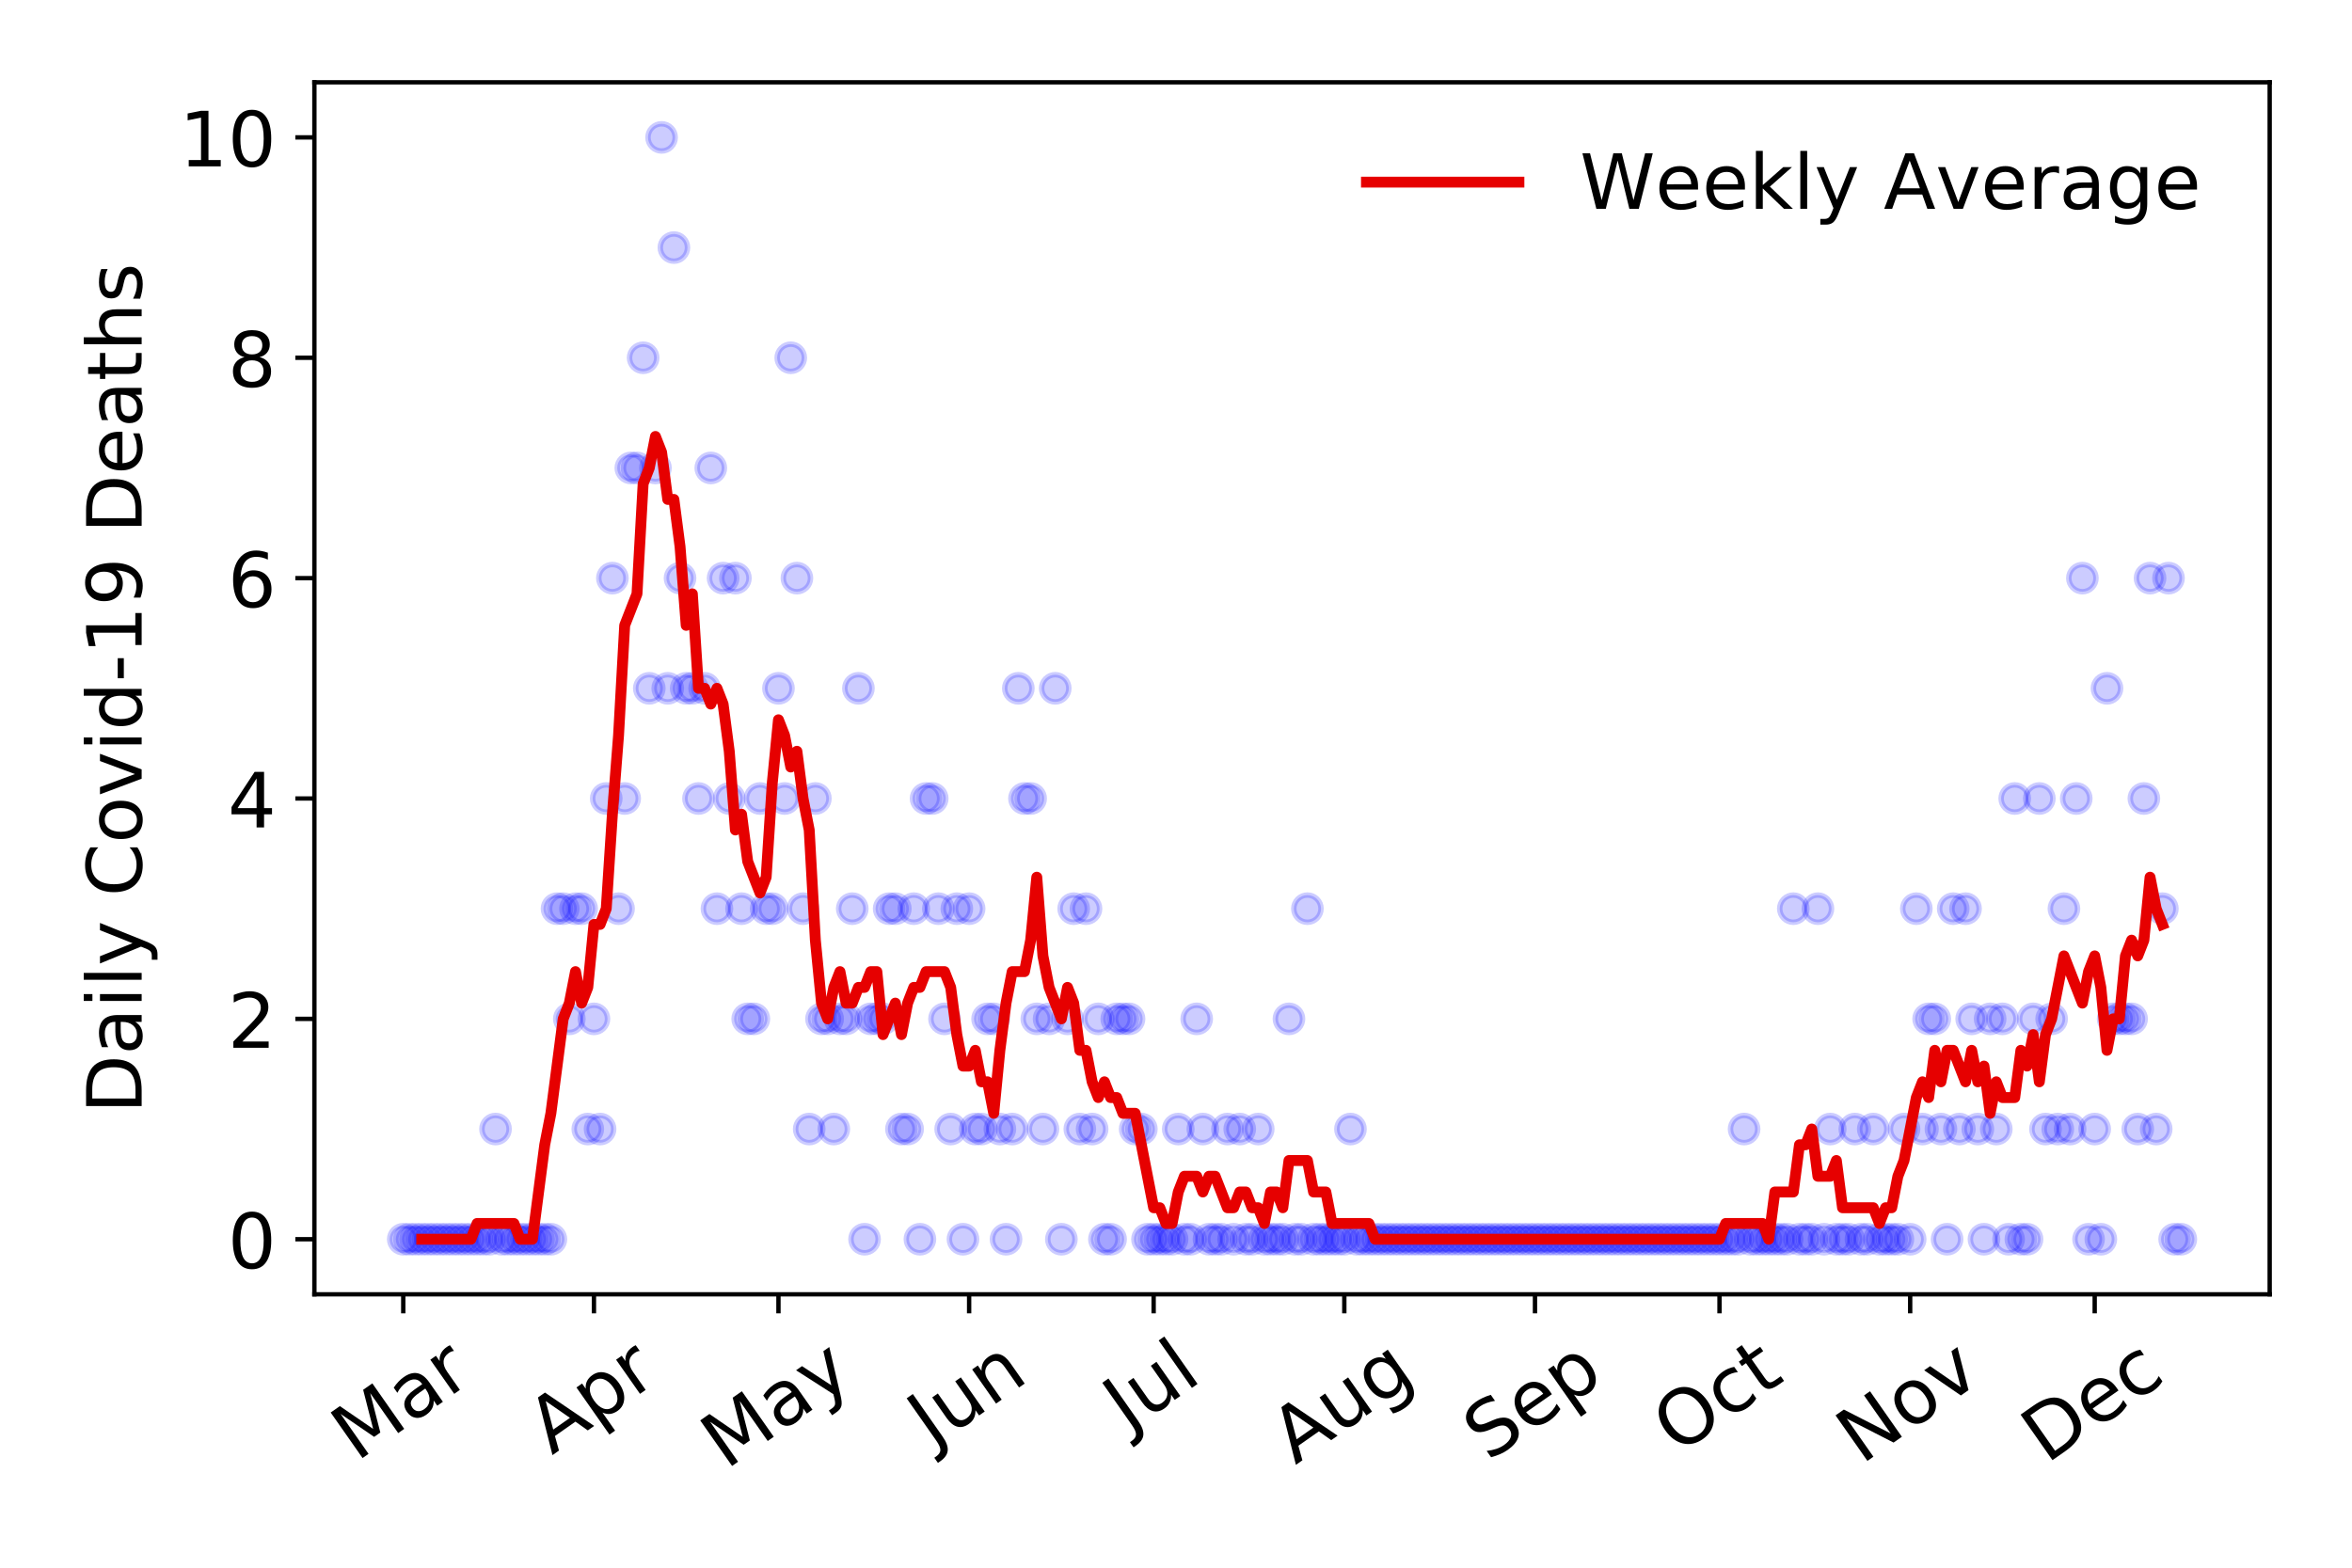 <?xml version="1.0" encoding="utf-8" standalone="no"?>
<!DOCTYPE svg PUBLIC "-//W3C//DTD SVG 1.1//EN"
  "http://www.w3.org/Graphics/SVG/1.1/DTD/svg11.dtd">
<!-- Created with matplotlib (https://matplotlib.org/) -->
<svg height="288pt" version="1.1" viewBox="0 0 432 288" width="432pt" xmlns="http://www.w3.org/2000/svg" xmlns:xlink="http://www.w3.org/1999/xlink">
 <defs>
  <style type="text/css">
*{stroke-linecap:butt;stroke-linejoin:round;}
  </style>
 </defs>
 <g id="figure_1">
  <g id="patch_1">
   <path d="M 0 288 
L 432 288 
L 432 0 
L 0 0 
z
" style="fill:#ffffff;"/>
  </g>
  <g id="axes_1">
   <g id="patch_2">
    <path d="M 57.745 237.778 
L 416.88 237.778 
L 416.88 15.12 
L 57.745 15.12 
z
" style="fill:#ffffff;"/>
   </g>
   <g id="matplotlib.axis_1">
    <g id="xtick_1">
     <g id="line2d_1">
      <defs>
       <path d="M 0 0 
L 0 3.5 
" id="m16251f3a64" style="stroke:#000000;stroke-width:0.8;"/>
      </defs>
      <g>
       <use style="stroke:#000000;stroke-width:0.8;" x="74.069" xlink:href="#m16251f3a64" y="237.778"/>
      </g>
     </g>
     <g id="text_1">
      <!-- Mar -->
      <defs>
       <path d="M 9.812 72.906 
L 24.516 72.906 
L 43.109 23.297 
L 61.812 72.906 
L 76.516 72.906 
L 76.516 0 
L 66.891 0 
L 66.891 64.016 
L 48.094 14.016 
L 38.188 14.016 
L 19.391 64.016 
L 19.391 0 
L 9.812 0 
z
" id="DejaVuSans-77"/>
       <path d="M 34.281 27.484 
Q 23.391 27.484 19.188 25 
Q 14.984 22.516 14.984 16.5 
Q 14.984 11.719 18.141 8.906 
Q 21.297 6.109 26.703 6.109 
Q 34.188 6.109 38.703 11.406 
Q 43.219 16.703 43.219 25.484 
L 43.219 27.484 
z
M 52.203 31.203 
L 52.203 0 
L 43.219 0 
L 43.219 8.297 
Q 40.141 3.328 35.547 0.953 
Q 30.953 -1.422 24.312 -1.422 
Q 15.922 -1.422 10.953 3.297 
Q 6 8.016 6 15.922 
Q 6 25.141 12.172 29.828 
Q 18.359 34.516 30.609 34.516 
L 43.219 34.516 
L 43.219 35.406 
Q 43.219 41.609 39.141 45 
Q 35.062 48.391 27.688 48.391 
Q 23 48.391 18.547 47.266 
Q 14.109 46.141 10.016 43.891 
L 10.016 52.203 
Q 14.938 54.109 19.578 55.047 
Q 24.219 56 28.609 56 
Q 40.484 56 46.344 49.844 
Q 52.203 43.703 52.203 31.203 
z
" id="DejaVuSans-97"/>
       <path d="M 41.109 46.297 
Q 39.594 47.172 37.812 47.578 
Q 36.031 48 33.891 48 
Q 26.266 48 22.188 43.047 
Q 18.109 38.094 18.109 28.812 
L 18.109 0 
L 9.078 0 
L 9.078 54.688 
L 18.109 54.688 
L 18.109 46.188 
Q 20.953 51.172 25.484 53.578 
Q 30.031 56 36.531 56 
Q 37.453 56 38.578 55.875 
Q 39.703 55.766 41.062 55.516 
z
" id="DejaVuSans-114"/>
      </defs>
      <g transform="translate(65.467 268.643)rotate(-35)scale(0.14 -0.14)">
       <use xlink:href="#DejaVuSans-77"/>
       <use x="86.279" xlink:href="#DejaVuSans-97"/>
       <use x="147.559" xlink:href="#DejaVuSans-114"/>
      </g>
     </g>
    </g>
    <g id="xtick_2">
     <g id="line2d_2">
      <g>
       <use style="stroke:#000000;stroke-width:0.8;" x="109.09" xlink:href="#m16251f3a64" y="237.778"/>
      </g>
     </g>
     <g id="text_2">
      <!-- Apr -->
      <defs>
       <path d="M 34.188 63.188 
L 20.797 26.906 
L 47.609 26.906 
z
M 28.609 72.906 
L 39.797 72.906 
L 67.578 0 
L 57.328 0 
L 50.688 18.703 
L 17.828 18.703 
L 11.188 0 
L 0.781 0 
z
" id="DejaVuSans-65"/>
       <path d="M 18.109 8.203 
L 18.109 -20.797 
L 9.078 -20.797 
L 9.078 54.688 
L 18.109 54.688 
L 18.109 46.391 
Q 20.953 51.266 25.266 53.625 
Q 29.594 56 35.594 56 
Q 45.562 56 51.781 48.094 
Q 58.016 40.188 58.016 27.297 
Q 58.016 14.406 51.781 6.484 
Q 45.562 -1.422 35.594 -1.422 
Q 29.594 -1.422 25.266 0.953 
Q 20.953 3.328 18.109 8.203 
z
M 48.688 27.297 
Q 48.688 37.203 44.609 42.844 
Q 40.531 48.484 33.406 48.484 
Q 26.266 48.484 22.188 42.844 
Q 18.109 37.203 18.109 27.297 
Q 18.109 17.391 22.188 11.75 
Q 26.266 6.109 33.406 6.109 
Q 40.531 6.109 44.609 11.75 
Q 48.688 17.391 48.688 27.297 
z
" id="DejaVuSans-112"/>
      </defs>
      <g transform="translate(101.386 267.384)rotate(-35)scale(0.14 -0.14)">
       <use xlink:href="#DejaVuSans-65"/>
       <use x="68.408" xlink:href="#DejaVuSans-112"/>
       <use x="131.885" xlink:href="#DejaVuSans-114"/>
      </g>
     </g>
    </g>
    <g id="xtick_3">
     <g id="line2d_3">
      <g>
       <use style="stroke:#000000;stroke-width:0.8;" x="142.982" xlink:href="#m16251f3a64" y="237.778"/>
      </g>
     </g>
     <g id="text_3">
      <!-- May -->
      <defs>
       <path d="M 32.172 -5.078 
Q 28.375 -14.844 24.75 -17.812 
Q 21.141 -20.797 15.094 -20.797 
L 7.906 -20.797 
L 7.906 -13.281 
L 13.188 -13.281 
Q 16.891 -13.281 18.938 -11.516 
Q 21 -9.766 23.484 -3.219 
L 25.094 0.875 
L 2.984 54.688 
L 12.5 54.688 
L 29.594 11.922 
L 46.688 54.688 
L 56.203 54.688 
z
" id="DejaVuSans-121"/>
      </defs>
      <g transform="translate(133.342 270.094)rotate(-35)scale(0.14 -0.14)">
       <use xlink:href="#DejaVuSans-77"/>
       <use x="86.279" xlink:href="#DejaVuSans-97"/>
       <use x="147.559" xlink:href="#DejaVuSans-121"/>
      </g>
     </g>
    </g>
    <g id="xtick_4">
     <g id="line2d_4">
      <g>
       <use style="stroke:#000000;stroke-width:0.8;" x="178.003" xlink:href="#m16251f3a64" y="237.778"/>
      </g>
     </g>
     <g id="text_4">
      <!-- Jun -->
      <defs>
       <path d="M 9.812 72.906 
L 19.672 72.906 
L 19.672 5.078 
Q 19.672 -8.109 14.672 -14.062 
Q 9.672 -20.016 -1.422 -20.016 
L -5.172 -20.016 
L -5.172 -11.719 
L -2.094 -11.719 
Q 4.438 -11.719 7.125 -8.047 
Q 9.812 -4.391 9.812 5.078 
z
" id="DejaVuSans-74"/>
       <path d="M 8.5 21.578 
L 8.5 54.688 
L 17.484 54.688 
L 17.484 21.922 
Q 17.484 14.156 20.5 10.266 
Q 23.531 6.391 29.594 6.391 
Q 36.859 6.391 41.078 11.031 
Q 45.312 15.672 45.312 23.688 
L 45.312 54.688 
L 54.297 54.688 
L 54.297 0 
L 45.312 0 
L 45.312 8.406 
Q 42.047 3.422 37.719 1 
Q 33.406 -1.422 27.688 -1.422 
Q 18.266 -1.422 13.375 4.438 
Q 8.5 10.297 8.5 21.578 
z
M 31.109 56 
z
" id="DejaVuSans-117"/>
       <path d="M 54.891 33.016 
L 54.891 0 
L 45.906 0 
L 45.906 32.719 
Q 45.906 40.484 42.875 44.328 
Q 39.844 48.188 33.797 48.188 
Q 26.516 48.188 22.312 43.547 
Q 18.109 38.922 18.109 30.906 
L 18.109 0 
L 9.078 0 
L 9.078 54.688 
L 18.109 54.688 
L 18.109 46.188 
Q 21.344 51.125 25.703 53.562 
Q 30.078 56 35.797 56 
Q 45.219 56 50.047 50.172 
Q 54.891 44.344 54.891 33.016 
z
" id="DejaVuSans-110"/>
      </defs>
      <g transform="translate(171.259 266.039)rotate(-35)scale(0.14 -0.14)">
       <use xlink:href="#DejaVuSans-74"/>
       <use x="29.492" xlink:href="#DejaVuSans-117"/>
       <use x="92.871" xlink:href="#DejaVuSans-110"/>
      </g>
     </g>
    </g>
    <g id="xtick_5">
     <g id="line2d_5">
      <g>
       <use style="stroke:#000000;stroke-width:0.8;" x="211.894" xlink:href="#m16251f3a64" y="237.778"/>
      </g>
     </g>
     <g id="text_5">
      <!-- Jul -->
      <defs>
       <path d="M 9.422 75.984 
L 18.406 75.984 
L 18.406 0 
L 9.422 0 
z
" id="DejaVuSans-108"/>
      </defs>
      <g transform="translate(207.191 263.181)rotate(-35)scale(0.14 -0.14)">
       <use xlink:href="#DejaVuSans-74"/>
       <use x="29.492" xlink:href="#DejaVuSans-117"/>
       <use x="92.871" xlink:href="#DejaVuSans-108"/>
      </g>
     </g>
    </g>
    <g id="xtick_6">
     <g id="line2d_6">
      <g>
       <use style="stroke:#000000;stroke-width:0.8;" x="246.915" xlink:href="#m16251f3a64" y="237.778"/>
      </g>
     </g>
     <g id="text_6">
      <!-- Aug -->
      <defs>
       <path d="M 45.406 27.984 
Q 45.406 37.75 41.375 43.109 
Q 37.359 48.484 30.078 48.484 
Q 22.859 48.484 18.828 43.109 
Q 14.797 37.75 14.797 27.984 
Q 14.797 18.266 18.828 12.891 
Q 22.859 7.516 30.078 7.516 
Q 37.359 7.516 41.375 12.891 
Q 45.406 18.266 45.406 27.984 
z
M 54.391 6.781 
Q 54.391 -7.172 48.188 -13.984 
Q 42 -20.797 29.203 -20.797 
Q 24.469 -20.797 20.266 -20.094 
Q 16.062 -19.391 12.109 -17.922 
L 12.109 -9.188 
Q 16.062 -11.328 19.922 -12.344 
Q 23.781 -13.375 27.781 -13.375 
Q 36.625 -13.375 41.016 -8.766 
Q 45.406 -4.156 45.406 5.172 
L 45.406 9.625 
Q 42.625 4.781 38.281 2.391 
Q 33.938 0 27.875 0 
Q 17.828 0 11.672 7.656 
Q 5.516 15.328 5.516 27.984 
Q 5.516 40.672 11.672 48.328 
Q 17.828 56 27.875 56 
Q 33.938 56 38.281 53.609 
Q 42.625 51.219 45.406 46.391 
L 45.406 54.688 
L 54.391 54.688 
z
" id="DejaVuSans-103"/>
      </defs>
      <g transform="translate(237.934 269.172)rotate(-35)scale(0.14 -0.14)">
       <use xlink:href="#DejaVuSans-65"/>
       <use x="68.408" xlink:href="#DejaVuSans-117"/>
       <use x="131.787" xlink:href="#DejaVuSans-103"/>
      </g>
     </g>
    </g>
    <g id="xtick_7">
     <g id="line2d_7">
      <g>
       <use style="stroke:#000000;stroke-width:0.8;" x="281.936" xlink:href="#m16251f3a64" y="237.778"/>
      </g>
     </g>
     <g id="text_7">
      <!-- Sep -->
      <defs>
       <path d="M 53.516 70.516 
L 53.516 60.891 
Q 47.906 63.578 42.922 64.891 
Q 37.938 66.219 33.297 66.219 
Q 25.25 66.219 20.875 63.094 
Q 16.5 59.969 16.5 54.203 
Q 16.5 49.359 19.406 46.891 
Q 22.312 44.438 30.422 42.922 
L 36.375 41.703 
Q 47.406 39.594 52.656 34.297 
Q 57.906 29 57.906 20.125 
Q 57.906 9.516 50.797 4.047 
Q 43.703 -1.422 29.984 -1.422 
Q 24.812 -1.422 18.969 -0.25 
Q 13.141 0.922 6.891 3.219 
L 6.891 13.375 
Q 12.891 10.016 18.656 8.297 
Q 24.422 6.594 29.984 6.594 
Q 38.422 6.594 43.016 9.906 
Q 47.609 13.234 47.609 19.391 
Q 47.609 24.75 44.312 27.781 
Q 41.016 30.812 33.5 32.328 
L 27.484 33.5 
Q 16.453 35.688 11.516 40.375 
Q 6.594 45.062 6.594 53.422 
Q 6.594 63.094 13.406 68.656 
Q 20.219 74.219 32.172 74.219 
Q 37.312 74.219 42.625 73.281 
Q 47.953 72.359 53.516 70.516 
z
" id="DejaVuSans-83"/>
       <path d="M 56.203 29.594 
L 56.203 25.203 
L 14.891 25.203 
Q 15.484 15.922 20.484 11.062 
Q 25.484 6.203 34.422 6.203 
Q 39.594 6.203 44.453 7.469 
Q 49.312 8.734 54.109 11.281 
L 54.109 2.781 
Q 49.266 0.734 44.188 -0.344 
Q 39.109 -1.422 33.891 -1.422 
Q 20.797 -1.422 13.156 6.188 
Q 5.516 13.812 5.516 26.812 
Q 5.516 40.234 12.766 48.109 
Q 20.016 56 32.328 56 
Q 43.359 56 49.781 48.891 
Q 56.203 41.797 56.203 29.594 
z
M 47.219 32.234 
Q 47.125 39.594 43.094 43.984 
Q 39.062 48.391 32.422 48.391 
Q 24.906 48.391 20.391 44.141 
Q 15.875 39.891 15.188 32.172 
z
" id="DejaVuSans-101"/>
      </defs>
      <g transform="translate(273.343 268.629)rotate(-35)scale(0.14 -0.14)">
       <use xlink:href="#DejaVuSans-83"/>
       <use x="63.477" xlink:href="#DejaVuSans-101"/>
       <use x="125" xlink:href="#DejaVuSans-112"/>
      </g>
     </g>
    </g>
    <g id="xtick_8">
     <g id="line2d_8">
      <g>
       <use style="stroke:#000000;stroke-width:0.8;" x="315.827" xlink:href="#m16251f3a64" y="237.778"/>
      </g>
     </g>
     <g id="text_8">
      <!-- Oct -->
      <defs>
       <path d="M 39.406 66.219 
Q 28.656 66.219 22.328 58.203 
Q 16.016 50.203 16.016 36.375 
Q 16.016 22.609 22.328 14.594 
Q 28.656 6.594 39.406 6.594 
Q 50.141 6.594 56.422 14.594 
Q 62.703 22.609 62.703 36.375 
Q 62.703 50.203 56.422 58.203 
Q 50.141 66.219 39.406 66.219 
z
M 39.406 74.219 
Q 54.734 74.219 63.906 63.938 
Q 73.094 53.656 73.094 36.375 
Q 73.094 19.141 63.906 8.859 
Q 54.734 -1.422 39.406 -1.422 
Q 24.031 -1.422 14.812 8.828 
Q 5.609 19.094 5.609 36.375 
Q 5.609 53.656 14.812 63.938 
Q 24.031 74.219 39.406 74.219 
z
" id="DejaVuSans-79"/>
       <path d="M 48.781 52.594 
L 48.781 44.188 
Q 44.969 46.297 41.141 47.344 
Q 37.312 48.391 33.406 48.391 
Q 24.656 48.391 19.812 42.844 
Q 14.984 37.312 14.984 27.297 
Q 14.984 17.281 19.812 11.734 
Q 24.656 6.203 33.406 6.203 
Q 37.312 6.203 41.141 7.25 
Q 44.969 8.297 48.781 10.406 
L 48.781 2.094 
Q 45.016 0.344 40.984 -0.531 
Q 36.969 -1.422 32.422 -1.422 
Q 20.062 -1.422 12.781 6.344 
Q 5.516 14.109 5.516 27.297 
Q 5.516 40.672 12.859 48.328 
Q 20.219 56 33.016 56 
Q 37.156 56 41.109 55.141 
Q 45.062 54.297 48.781 52.594 
z
" id="DejaVuSans-99"/>
       <path d="M 18.312 70.219 
L 18.312 54.688 
L 36.812 54.688 
L 36.812 47.703 
L 18.312 47.703 
L 18.312 18.016 
Q 18.312 11.328 20.141 9.422 
Q 21.969 7.516 27.594 7.516 
L 36.812 7.516 
L 36.812 0 
L 27.594 0 
Q 17.188 0 13.234 3.875 
Q 9.281 7.766 9.281 18.016 
L 9.281 47.703 
L 2.688 47.703 
L 2.688 54.688 
L 9.281 54.688 
L 9.281 70.219 
z
" id="DejaVuSans-116"/>
      </defs>
      <g transform="translate(308.129 267.377)rotate(-35)scale(0.14 -0.14)">
       <use xlink:href="#DejaVuSans-79"/>
       <use x="78.711" xlink:href="#DejaVuSans-99"/>
       <use x="133.691" xlink:href="#DejaVuSans-116"/>
      </g>
     </g>
    </g>
    <g id="xtick_9">
     <g id="line2d_9">
      <g>
       <use style="stroke:#000000;stroke-width:0.8;" x="350.848" xlink:href="#m16251f3a64" y="237.778"/>
      </g>
     </g>
     <g id="text_9">
      <!-- Nov -->
      <defs>
       <path d="M 9.812 72.906 
L 23.094 72.906 
L 55.422 11.922 
L 55.422 72.906 
L 64.984 72.906 
L 64.984 0 
L 51.703 0 
L 19.391 60.984 
L 19.391 0 
L 9.812 0 
z
" id="DejaVuSans-78"/>
       <path d="M 30.609 48.391 
Q 23.391 48.391 19.188 42.75 
Q 14.984 37.109 14.984 27.297 
Q 14.984 17.484 19.156 11.844 
Q 23.344 6.203 30.609 6.203 
Q 37.797 6.203 41.984 11.859 
Q 46.188 17.531 46.188 27.297 
Q 46.188 37.016 41.984 42.703 
Q 37.797 48.391 30.609 48.391 
z
M 30.609 56 
Q 42.328 56 49.016 48.375 
Q 55.719 40.766 55.719 27.297 
Q 55.719 13.875 49.016 6.219 
Q 42.328 -1.422 30.609 -1.422 
Q 18.844 -1.422 12.172 6.219 
Q 5.516 13.875 5.516 27.297 
Q 5.516 40.766 12.172 48.375 
Q 18.844 56 30.609 56 
z
" id="DejaVuSans-111"/>
       <path d="M 2.984 54.688 
L 12.5 54.688 
L 29.594 8.797 
L 46.688 54.688 
L 56.203 54.688 
L 35.688 0 
L 23.484 0 
z
" id="DejaVuSans-118"/>
      </defs>
      <g transform="translate(341.872 269.166)rotate(-35)scale(0.14 -0.14)">
       <use xlink:href="#DejaVuSans-78"/>
       <use x="74.805" xlink:href="#DejaVuSans-111"/>
       <use x="135.986" xlink:href="#DejaVuSans-118"/>
      </g>
     </g>
    </g>
    <g id="xtick_10">
     <g id="line2d_10">
      <g>
       <use style="stroke:#000000;stroke-width:0.8;" x="384.74" xlink:href="#m16251f3a64" y="237.778"/>
      </g>
     </g>
     <g id="text_10">
      <!-- Dec -->
      <defs>
       <path d="M 19.672 64.797 
L 19.672 8.109 
L 31.594 8.109 
Q 46.688 8.109 53.688 14.938 
Q 60.688 21.781 60.688 36.531 
Q 60.688 51.172 53.688 57.984 
Q 46.688 64.797 31.594 64.797 
z
M 9.812 72.906 
L 30.078 72.906 
Q 51.266 72.906 61.172 64.094 
Q 71.094 55.281 71.094 36.531 
Q 71.094 17.672 61.125 8.828 
Q 51.172 0 30.078 0 
L 9.812 0 
z
" id="DejaVuSans-68"/>
      </defs>
      <g transform="translate(375.859 269.032)rotate(-35)scale(0.14 -0.14)">
       <use xlink:href="#DejaVuSans-68"/>
       <use x="77.002" xlink:href="#DejaVuSans-101"/>
       <use x="138.525" xlink:href="#DejaVuSans-99"/>
      </g>
     </g>
    </g>
   </g>
   <g id="matplotlib.axis_2">
    <g id="ytick_1">
     <g id="line2d_11">
      <defs>
       <path d="M 0 0 
L -3.5 0 
" id="meea6072763" style="stroke:#000000;stroke-width:0.8;"/>
      </defs>
      <g>
       <use style="stroke:#000000;stroke-width:0.8;" x="57.745" xlink:href="#meea6072763" y="227.657"/>
      </g>
     </g>
     <g id="text_11">
      <!-- 0 -->
      <defs>
       <path d="M 31.781 66.406 
Q 24.172 66.406 20.328 58.906 
Q 16.5 51.422 16.5 36.375 
Q 16.5 21.391 20.328 13.891 
Q 24.172 6.391 31.781 6.391 
Q 39.453 6.391 43.281 13.891 
Q 47.125 21.391 47.125 36.375 
Q 47.125 51.422 43.281 58.906 
Q 39.453 66.406 31.781 66.406 
z
M 31.781 74.219 
Q 44.047 74.219 50.516 64.516 
Q 56.984 54.828 56.984 36.375 
Q 56.984 17.969 50.516 8.266 
Q 44.047 -1.422 31.781 -1.422 
Q 19.531 -1.422 13.062 8.266 
Q 6.594 17.969 6.594 36.375 
Q 6.594 54.828 13.062 64.516 
Q 19.531 74.219 31.781 74.219 
z
" id="DejaVuSans-48"/>
      </defs>
      <g transform="translate(41.837 232.976)scale(0.14 -0.14)">
       <use xlink:href="#DejaVuSans-48"/>
      </g>
     </g>
    </g>
    <g id="ytick_2">
     <g id="line2d_12">
      <g>
       <use style="stroke:#000000;stroke-width:0.8;" x="57.745" xlink:href="#meea6072763" y="187.174"/>
      </g>
     </g>
     <g id="text_12">
      <!-- 2 -->
      <defs>
       <path d="M 19.188 8.297 
L 53.609 8.297 
L 53.609 0 
L 7.328 0 
L 7.328 8.297 
Q 12.938 14.109 22.625 23.891 
Q 32.328 33.688 34.812 36.531 
Q 39.547 41.844 41.422 45.531 
Q 43.312 49.219 43.312 52.781 
Q 43.312 58.594 39.234 62.25 
Q 35.156 65.922 28.609 65.922 
Q 23.969 65.922 18.812 64.312 
Q 13.672 62.703 7.812 59.422 
L 7.812 69.391 
Q 13.766 71.781 18.938 73 
Q 24.125 74.219 28.422 74.219 
Q 39.75 74.219 46.484 68.547 
Q 53.219 62.891 53.219 53.422 
Q 53.219 48.922 51.531 44.891 
Q 49.859 40.875 45.406 35.406 
Q 44.188 33.984 37.641 27.219 
Q 31.109 20.453 19.188 8.297 
z
" id="DejaVuSans-50"/>
      </defs>
      <g transform="translate(41.837 192.493)scale(0.14 -0.14)">
       <use xlink:href="#DejaVuSans-50"/>
      </g>
     </g>
    </g>
    <g id="ytick_3">
     <g id="line2d_13">
      <g>
       <use style="stroke:#000000;stroke-width:0.8;" x="57.745" xlink:href="#meea6072763" y="146.691"/>
      </g>
     </g>
     <g id="text_13">
      <!-- 4 -->
      <defs>
       <path d="M 37.797 64.312 
L 12.891 25.391 
L 37.797 25.391 
z
M 35.203 72.906 
L 47.609 72.906 
L 47.609 25.391 
L 58.016 25.391 
L 58.016 17.188 
L 47.609 17.188 
L 47.609 0 
L 37.797 0 
L 37.797 17.188 
L 4.891 17.188 
L 4.891 26.703 
z
" id="DejaVuSans-52"/>
      </defs>
      <g transform="translate(41.837 152.01)scale(0.14 -0.14)">
       <use xlink:href="#DejaVuSans-52"/>
      </g>
     </g>
    </g>
    <g id="ytick_4">
     <g id="line2d_14">
      <g>
       <use style="stroke:#000000;stroke-width:0.8;" x="57.745" xlink:href="#meea6072763" y="106.207"/>
      </g>
     </g>
     <g id="text_14">
      <!-- 6 -->
      <defs>
       <path d="M 33.016 40.375 
Q 26.375 40.375 22.484 35.828 
Q 18.609 31.297 18.609 23.391 
Q 18.609 15.531 22.484 10.953 
Q 26.375 6.391 33.016 6.391 
Q 39.656 6.391 43.531 10.953 
Q 47.406 15.531 47.406 23.391 
Q 47.406 31.297 43.531 35.828 
Q 39.656 40.375 33.016 40.375 
z
M 52.594 71.297 
L 52.594 62.312 
Q 48.875 64.062 45.094 64.984 
Q 41.312 65.922 37.594 65.922 
Q 27.828 65.922 22.672 59.328 
Q 17.531 52.734 16.797 39.406 
Q 19.672 43.656 24.016 45.922 
Q 28.375 48.188 33.594 48.188 
Q 44.578 48.188 50.953 41.516 
Q 57.328 34.859 57.328 23.391 
Q 57.328 12.156 50.688 5.359 
Q 44.047 -1.422 33.016 -1.422 
Q 20.359 -1.422 13.672 8.266 
Q 6.984 17.969 6.984 36.375 
Q 6.984 53.656 15.188 63.938 
Q 23.391 74.219 37.203 74.219 
Q 40.922 74.219 44.703 73.484 
Q 48.484 72.75 52.594 71.297 
z
" id="DejaVuSans-54"/>
      </defs>
      <g transform="translate(41.837 111.526)scale(0.14 -0.14)">
       <use xlink:href="#DejaVuSans-54"/>
      </g>
     </g>
    </g>
    <g id="ytick_5">
     <g id="line2d_15">
      <g>
       <use style="stroke:#000000;stroke-width:0.8;" x="57.745" xlink:href="#meea6072763" y="65.724"/>
      </g>
     </g>
     <g id="text_15">
      <!-- 8 -->
      <defs>
       <path d="M 31.781 34.625 
Q 24.75 34.625 20.719 30.859 
Q 16.703 27.094 16.703 20.516 
Q 16.703 13.922 20.719 10.156 
Q 24.75 6.391 31.781 6.391 
Q 38.812 6.391 42.859 10.172 
Q 46.922 13.969 46.922 20.516 
Q 46.922 27.094 42.891 30.859 
Q 38.875 34.625 31.781 34.625 
z
M 21.922 38.812 
Q 15.578 40.375 12.031 44.719 
Q 8.5 49.078 8.5 55.328 
Q 8.5 64.062 14.719 69.141 
Q 20.953 74.219 31.781 74.219 
Q 42.672 74.219 48.875 69.141 
Q 55.078 64.062 55.078 55.328 
Q 55.078 49.078 51.531 44.719 
Q 48 40.375 41.703 38.812 
Q 48.828 37.156 52.797 32.312 
Q 56.781 27.484 56.781 20.516 
Q 56.781 9.906 50.312 4.234 
Q 43.844 -1.422 31.781 -1.422 
Q 19.734 -1.422 13.25 4.234 
Q 6.781 9.906 6.781 20.516 
Q 6.781 27.484 10.781 32.312 
Q 14.797 37.156 21.922 38.812 
z
M 18.312 54.391 
Q 18.312 48.734 21.844 45.562 
Q 25.391 42.391 31.781 42.391 
Q 38.141 42.391 41.719 45.562 
Q 45.312 48.734 45.312 54.391 
Q 45.312 60.062 41.719 63.234 
Q 38.141 66.406 31.781 66.406 
Q 25.391 66.406 21.844 63.234 
Q 18.312 60.062 18.312 54.391 
z
" id="DejaVuSans-56"/>
      </defs>
      <g transform="translate(41.837 71.043)scale(0.14 -0.14)">
       <use xlink:href="#DejaVuSans-56"/>
      </g>
     </g>
    </g>
    <g id="ytick_6">
     <g id="line2d_16">
      <g>
       <use style="stroke:#000000;stroke-width:0.8;" x="57.745" xlink:href="#meea6072763" y="25.241"/>
      </g>
     </g>
     <g id="text_16">
      <!-- 10 -->
      <defs>
       <path d="M 12.406 8.297 
L 28.516 8.297 
L 28.516 63.922 
L 10.984 60.406 
L 10.984 69.391 
L 28.422 72.906 
L 38.281 72.906 
L 38.281 8.297 
L 54.391 8.297 
L 54.391 0 
L 12.406 0 
z
" id="DejaVuSans-49"/>
      </defs>
      <g transform="translate(32.93 30.56)scale(0.14 -0.14)">
       <use xlink:href="#DejaVuSans-49"/>
       <use x="63.623" xlink:href="#DejaVuSans-48"/>
      </g>
     </g>
    </g>
    <g id="text_17">
     <!-- Daily Covid-19 Deaths -->
     <defs>
      <path d="M 9.422 54.688 
L 18.406 54.688 
L 18.406 0 
L 9.422 0 
z
M 9.422 75.984 
L 18.406 75.984 
L 18.406 64.594 
L 9.422 64.594 
z
" id="DejaVuSans-105"/>
      <path id="DejaVuSans-32"/>
      <path d="M 64.406 67.281 
L 64.406 56.891 
Q 59.422 61.531 53.781 63.812 
Q 48.141 66.109 41.797 66.109 
Q 29.297 66.109 22.656 58.469 
Q 16.016 50.828 16.016 36.375 
Q 16.016 21.969 22.656 14.328 
Q 29.297 6.688 41.797 6.688 
Q 48.141 6.688 53.781 8.984 
Q 59.422 11.281 64.406 15.922 
L 64.406 5.609 
Q 59.234 2.094 53.438 0.328 
Q 47.656 -1.422 41.219 -1.422 
Q 24.656 -1.422 15.125 8.703 
Q 5.609 18.844 5.609 36.375 
Q 5.609 53.953 15.125 64.078 
Q 24.656 74.219 41.219 74.219 
Q 47.75 74.219 53.531 72.484 
Q 59.328 70.75 64.406 67.281 
z
" id="DejaVuSans-67"/>
      <path d="M 45.406 46.391 
L 45.406 75.984 
L 54.391 75.984 
L 54.391 0 
L 45.406 0 
L 45.406 8.203 
Q 42.578 3.328 38.25 0.953 
Q 33.938 -1.422 27.875 -1.422 
Q 17.969 -1.422 11.734 6.484 
Q 5.516 14.406 5.516 27.297 
Q 5.516 40.188 11.734 48.094 
Q 17.969 56 27.875 56 
Q 33.938 56 38.25 53.625 
Q 42.578 51.266 45.406 46.391 
z
M 14.797 27.297 
Q 14.797 17.391 18.875 11.75 
Q 22.953 6.109 30.078 6.109 
Q 37.203 6.109 41.297 11.75 
Q 45.406 17.391 45.406 27.297 
Q 45.406 37.203 41.297 42.844 
Q 37.203 48.484 30.078 48.484 
Q 22.953 48.484 18.875 42.844 
Q 14.797 37.203 14.797 27.297 
z
" id="DejaVuSans-100"/>
      <path d="M 4.891 31.391 
L 31.203 31.391 
L 31.203 23.391 
L 4.891 23.391 
z
" id="DejaVuSans-45"/>
      <path d="M 10.984 1.516 
L 10.984 10.5 
Q 14.703 8.734 18.5 7.812 
Q 22.312 6.891 25.984 6.891 
Q 35.75 6.891 40.891 13.453 
Q 46.047 20.016 46.781 33.406 
Q 43.953 29.203 39.594 26.953 
Q 35.25 24.703 29.984 24.703 
Q 19.047 24.703 12.672 31.312 
Q 6.297 37.938 6.297 49.422 
Q 6.297 60.641 12.938 67.422 
Q 19.578 74.219 30.609 74.219 
Q 43.266 74.219 49.922 64.516 
Q 56.594 54.828 56.594 36.375 
Q 56.594 19.141 48.406 8.859 
Q 40.234 -1.422 26.422 -1.422 
Q 22.703 -1.422 18.891 -0.688 
Q 15.094 0.047 10.984 1.516 
z
M 30.609 32.422 
Q 37.25 32.422 41.125 36.953 
Q 45.016 41.5 45.016 49.422 
Q 45.016 57.281 41.125 61.844 
Q 37.25 66.406 30.609 66.406 
Q 23.969 66.406 20.094 61.844 
Q 16.219 57.281 16.219 49.422 
Q 16.219 41.5 20.094 36.953 
Q 23.969 32.422 30.609 32.422 
z
" id="DejaVuSans-57"/>
      <path d="M 54.891 33.016 
L 54.891 0 
L 45.906 0 
L 45.906 32.719 
Q 45.906 40.484 42.875 44.328 
Q 39.844 48.188 33.797 48.188 
Q 26.516 48.188 22.312 43.547 
Q 18.109 38.922 18.109 30.906 
L 18.109 0 
L 9.078 0 
L 9.078 75.984 
L 18.109 75.984 
L 18.109 46.188 
Q 21.344 51.125 25.703 53.562 
Q 30.078 56 35.797 56 
Q 45.219 56 50.047 50.172 
Q 54.891 44.344 54.891 33.016 
z
" id="DejaVuSans-104"/>
      <path d="M 44.281 53.078 
L 44.281 44.578 
Q 40.484 46.531 36.375 47.5 
Q 32.281 48.484 27.875 48.484 
Q 21.188 48.484 17.844 46.438 
Q 14.5 44.391 14.5 40.281 
Q 14.5 37.156 16.891 35.375 
Q 19.281 33.594 26.516 31.984 
L 29.594 31.297 
Q 39.156 29.25 43.188 25.516 
Q 47.219 21.781 47.219 15.094 
Q 47.219 7.469 41.188 3.016 
Q 35.156 -1.422 24.609 -1.422 
Q 20.219 -1.422 15.453 -0.562 
Q 10.688 0.297 5.422 2 
L 5.422 11.281 
Q 10.406 8.688 15.234 7.391 
Q 20.062 6.109 24.812 6.109 
Q 31.156 6.109 34.562 8.281 
Q 37.984 10.453 37.984 14.406 
Q 37.984 18.062 35.516 20.016 
Q 33.062 21.969 24.703 23.781 
L 21.578 24.516 
Q 13.234 26.266 9.516 29.906 
Q 5.812 33.547 5.812 39.891 
Q 5.812 47.609 11.281 51.797 
Q 16.75 56 26.812 56 
Q 31.781 56 36.172 55.266 
Q 40.578 54.547 44.281 53.078 
z
" id="DejaVuSans-115"/>
     </defs>
     <g transform="translate(26.018 204.56)rotate(-90)scale(0.14 -0.14)">
      <use xlink:href="#DejaVuSans-68"/>
      <use x="77.002" xlink:href="#DejaVuSans-97"/>
      <use x="138.281" xlink:href="#DejaVuSans-105"/>
      <use x="166.064" xlink:href="#DejaVuSans-108"/>
      <use x="193.848" xlink:href="#DejaVuSans-121"/>
      <use x="253.027" xlink:href="#DejaVuSans-32"/>
      <use x="284.814" xlink:href="#DejaVuSans-67"/>
      <use x="354.639" xlink:href="#DejaVuSans-111"/>
      <use x="415.82" xlink:href="#DejaVuSans-118"/>
      <use x="475" xlink:href="#DejaVuSans-105"/>
      <use x="502.783" xlink:href="#DejaVuSans-100"/>
      <use x="566.26" xlink:href="#DejaVuSans-45"/>
      <use x="602.344" xlink:href="#DejaVuSans-49"/>
      <use x="665.967" xlink:href="#DejaVuSans-57"/>
      <use x="729.59" xlink:href="#DejaVuSans-32"/>
      <use x="761.377" xlink:href="#DejaVuSans-68"/>
      <use x="838.379" xlink:href="#DejaVuSans-101"/>
      <use x="899.902" xlink:href="#DejaVuSans-97"/>
      <use x="961.182" xlink:href="#DejaVuSans-116"/>
      <use x="1000.391" xlink:href="#DejaVuSans-104"/>
      <use x="1063.77" xlink:href="#DejaVuSans-115"/>
     </g>
    </g>
   </g>
   <g id="line2d_17">
    <defs>
     <path d="M 0 2.5 
C 0.663 2.5 1.299 2.237 1.768 1.768 
C 2.237 1.299 2.5 0.663 2.5 0 
C 2.5 -0.663 2.237 -1.299 1.768 -1.768 
C 1.299 -2.237 0.663 -2.5 0 -2.5 
C -0.663 -2.5 -1.299 -2.237 -1.768 -1.768 
C -2.237 -1.299 -2.5 -0.663 -2.5 0 
C -2.5 0.663 -2.237 1.299 -1.768 1.768 
C -1.299 2.237 -0.663 2.5 0 2.5 
z
" id="m9a7ffb54e1" style="stroke:#0000ff;stroke-opacity:0.2;"/>
    </defs>
    <g clip-path="url(#pc7ccab49fa)">
     <use style="fill:#0000ff;fill-opacity:0.2;stroke:#0000ff;stroke-opacity:0.2;" x="74.069" xlink:href="#m9a7ffb54e1" y="227.657"/>
     <use style="fill:#0000ff;fill-opacity:0.2;stroke:#0000ff;stroke-opacity:0.2;" x="75.199" xlink:href="#m9a7ffb54e1" y="227.657"/>
     <use style="fill:#0000ff;fill-opacity:0.2;stroke:#0000ff;stroke-opacity:0.2;" x="76.329" xlink:href="#m9a7ffb54e1" y="227.657"/>
     <use style="fill:#0000ff;fill-opacity:0.2;stroke:#0000ff;stroke-opacity:0.2;" x="77.458" xlink:href="#m9a7ffb54e1" y="227.657"/>
     <use style="fill:#0000ff;fill-opacity:0.2;stroke:#0000ff;stroke-opacity:0.2;" x="78.588" xlink:href="#m9a7ffb54e1" y="227.657"/>
     <use style="fill:#0000ff;fill-opacity:0.2;stroke:#0000ff;stroke-opacity:0.2;" x="79.718" xlink:href="#m9a7ffb54e1" y="227.657"/>
     <use style="fill:#0000ff;fill-opacity:0.2;stroke:#0000ff;stroke-opacity:0.2;" x="80.848" xlink:href="#m9a7ffb54e1" y="227.657"/>
     <use style="fill:#0000ff;fill-opacity:0.2;stroke:#0000ff;stroke-opacity:0.2;" x="81.977" xlink:href="#m9a7ffb54e1" y="227.657"/>
     <use style="fill:#0000ff;fill-opacity:0.2;stroke:#0000ff;stroke-opacity:0.2;" x="83.107" xlink:href="#m9a7ffb54e1" y="227.657"/>
     <use style="fill:#0000ff;fill-opacity:0.2;stroke:#0000ff;stroke-opacity:0.2;" x="84.237" xlink:href="#m9a7ffb54e1" y="227.657"/>
     <use style="fill:#0000ff;fill-opacity:0.2;stroke:#0000ff;stroke-opacity:0.2;" x="85.366" xlink:href="#m9a7ffb54e1" y="227.657"/>
     <use style="fill:#0000ff;fill-opacity:0.2;stroke:#0000ff;stroke-opacity:0.2;" x="86.496" xlink:href="#m9a7ffb54e1" y="227.657"/>
     <use style="fill:#0000ff;fill-opacity:0.2;stroke:#0000ff;stroke-opacity:0.2;" x="87.626" xlink:href="#m9a7ffb54e1" y="227.657"/>
     <use style="fill:#0000ff;fill-opacity:0.2;stroke:#0000ff;stroke-opacity:0.2;" x="88.756" xlink:href="#m9a7ffb54e1" y="227.657"/>
     <use style="fill:#0000ff;fill-opacity:0.2;stroke:#0000ff;stroke-opacity:0.2;" x="89.885" xlink:href="#m9a7ffb54e1" y="227.657"/>
     <use style="fill:#0000ff;fill-opacity:0.2;stroke:#0000ff;stroke-opacity:0.2;" x="91.015" xlink:href="#m9a7ffb54e1" y="207.416"/>
     <use style="fill:#0000ff;fill-opacity:0.2;stroke:#0000ff;stroke-opacity:0.2;" x="92.145" xlink:href="#m9a7ffb54e1" y="227.657"/>
     <use style="fill:#0000ff;fill-opacity:0.2;stroke:#0000ff;stroke-opacity:0.2;" x="93.274" xlink:href="#m9a7ffb54e1" y="227.657"/>
     <use style="fill:#0000ff;fill-opacity:0.2;stroke:#0000ff;stroke-opacity:0.2;" x="94.404" xlink:href="#m9a7ffb54e1" y="227.657"/>
     <use style="fill:#0000ff;fill-opacity:0.2;stroke:#0000ff;stroke-opacity:0.2;" x="95.534" xlink:href="#m9a7ffb54e1" y="227.657"/>
     <use style="fill:#0000ff;fill-opacity:0.2;stroke:#0000ff;stroke-opacity:0.2;" x="96.664" xlink:href="#m9a7ffb54e1" y="227.657"/>
     <use style="fill:#0000ff;fill-opacity:0.2;stroke:#0000ff;stroke-opacity:0.2;" x="97.793" xlink:href="#m9a7ffb54e1" y="227.657"/>
     <use style="fill:#0000ff;fill-opacity:0.2;stroke:#0000ff;stroke-opacity:0.2;" x="98.923" xlink:href="#m9a7ffb54e1" y="227.657"/>
     <use style="fill:#0000ff;fill-opacity:0.2;stroke:#0000ff;stroke-opacity:0.2;" x="100.053" xlink:href="#m9a7ffb54e1" y="227.657"/>
     <use style="fill:#0000ff;fill-opacity:0.2;stroke:#0000ff;stroke-opacity:0.2;" x="101.182" xlink:href="#m9a7ffb54e1" y="227.657"/>
     <use style="fill:#0000ff;fill-opacity:0.2;stroke:#0000ff;stroke-opacity:0.2;" x="102.312" xlink:href="#m9a7ffb54e1" y="166.932"/>
     <use style="fill:#0000ff;fill-opacity:0.2;stroke:#0000ff;stroke-opacity:0.2;" x="103.442" xlink:href="#m9a7ffb54e1" y="166.932"/>
     <use style="fill:#0000ff;fill-opacity:0.2;stroke:#0000ff;stroke-opacity:0.2;" x="104.572" xlink:href="#m9a7ffb54e1" y="187.174"/>
     <use style="fill:#0000ff;fill-opacity:0.2;stroke:#0000ff;stroke-opacity:0.2;" x="105.701" xlink:href="#m9a7ffb54e1" y="166.932"/>
     <use style="fill:#0000ff;fill-opacity:0.2;stroke:#0000ff;stroke-opacity:0.2;" x="106.831" xlink:href="#m9a7ffb54e1" y="166.932"/>
     <use style="fill:#0000ff;fill-opacity:0.2;stroke:#0000ff;stroke-opacity:0.2;" x="107.961" xlink:href="#m9a7ffb54e1" y="207.416"/>
     <use style="fill:#0000ff;fill-opacity:0.2;stroke:#0000ff;stroke-opacity:0.2;" x="109.09" xlink:href="#m9a7ffb54e1" y="187.174"/>
     <use style="fill:#0000ff;fill-opacity:0.2;stroke:#0000ff;stroke-opacity:0.2;" x="110.22" xlink:href="#m9a7ffb54e1" y="207.416"/>
     <use style="fill:#0000ff;fill-opacity:0.2;stroke:#0000ff;stroke-opacity:0.2;" x="111.35" xlink:href="#m9a7ffb54e1" y="146.691"/>
     <use style="fill:#0000ff;fill-opacity:0.2;stroke:#0000ff;stroke-opacity:0.2;" x="112.479" xlink:href="#m9a7ffb54e1" y="106.207"/>
     <use style="fill:#0000ff;fill-opacity:0.2;stroke:#0000ff;stroke-opacity:0.2;" x="113.609" xlink:href="#m9a7ffb54e1" y="166.932"/>
     <use style="fill:#0000ff;fill-opacity:0.2;stroke:#0000ff;stroke-opacity:0.2;" x="114.739" xlink:href="#m9a7ffb54e1" y="146.691"/>
     <use style="fill:#0000ff;fill-opacity:0.2;stroke:#0000ff;stroke-opacity:0.2;" x="115.869" xlink:href="#m9a7ffb54e1" y="85.966"/>
     <use style="fill:#0000ff;fill-opacity:0.2;stroke:#0000ff;stroke-opacity:0.2;" x="116.998" xlink:href="#m9a7ffb54e1" y="85.966"/>
     <use style="fill:#0000ff;fill-opacity:0.2;stroke:#0000ff;stroke-opacity:0.2;" x="118.128" xlink:href="#m9a7ffb54e1" y="65.724"/>
     <use style="fill:#0000ff;fill-opacity:0.2;stroke:#0000ff;stroke-opacity:0.2;" x="119.258" xlink:href="#m9a7ffb54e1" y="126.449"/>
     <use style="fill:#0000ff;fill-opacity:0.2;stroke:#0000ff;stroke-opacity:0.2;" x="120.387" xlink:href="#m9a7ffb54e1" y="85.966"/>
     <use style="fill:#0000ff;fill-opacity:0.2;stroke:#0000ff;stroke-opacity:0.2;" x="121.517" xlink:href="#m9a7ffb54e1" y="25.241"/>
     <use style="fill:#0000ff;fill-opacity:0.2;stroke:#0000ff;stroke-opacity:0.2;" x="122.647" xlink:href="#m9a7ffb54e1" y="126.449"/>
     <use style="fill:#0000ff;fill-opacity:0.2;stroke:#0000ff;stroke-opacity:0.2;" x="123.777" xlink:href="#m9a7ffb54e1" y="45.482"/>
     <use style="fill:#0000ff;fill-opacity:0.2;stroke:#0000ff;stroke-opacity:0.2;" x="124.906" xlink:href="#m9a7ffb54e1" y="106.207"/>
     <use style="fill:#0000ff;fill-opacity:0.2;stroke:#0000ff;stroke-opacity:0.2;" x="126.036" xlink:href="#m9a7ffb54e1" y="126.449"/>
     <use style="fill:#0000ff;fill-opacity:0.2;stroke:#0000ff;stroke-opacity:0.2;" x="127.166" xlink:href="#m9a7ffb54e1" y="126.449"/>
     <use style="fill:#0000ff;fill-opacity:0.2;stroke:#0000ff;stroke-opacity:0.2;" x="128.295" xlink:href="#m9a7ffb54e1" y="146.691"/>
     <use style="fill:#0000ff;fill-opacity:0.2;stroke:#0000ff;stroke-opacity:0.2;" x="129.425" xlink:href="#m9a7ffb54e1" y="126.449"/>
     <use style="fill:#0000ff;fill-opacity:0.2;stroke:#0000ff;stroke-opacity:0.2;" x="130.555" xlink:href="#m9a7ffb54e1" y="85.966"/>
     <use style="fill:#0000ff;fill-opacity:0.2;stroke:#0000ff;stroke-opacity:0.2;" x="131.685" xlink:href="#m9a7ffb54e1" y="166.932"/>
     <use style="fill:#0000ff;fill-opacity:0.2;stroke:#0000ff;stroke-opacity:0.2;" x="132.814" xlink:href="#m9a7ffb54e1" y="106.207"/>
     <use style="fill:#0000ff;fill-opacity:0.2;stroke:#0000ff;stroke-opacity:0.2;" x="133.944" xlink:href="#m9a7ffb54e1" y="146.691"/>
     <use style="fill:#0000ff;fill-opacity:0.2;stroke:#0000ff;stroke-opacity:0.2;" x="135.074" xlink:href="#m9a7ffb54e1" y="106.207"/>
     <use style="fill:#0000ff;fill-opacity:0.2;stroke:#0000ff;stroke-opacity:0.2;" x="136.203" xlink:href="#m9a7ffb54e1" y="166.932"/>
     <use style="fill:#0000ff;fill-opacity:0.2;stroke:#0000ff;stroke-opacity:0.2;" x="137.333" xlink:href="#m9a7ffb54e1" y="187.174"/>
     <use style="fill:#0000ff;fill-opacity:0.2;stroke:#0000ff;stroke-opacity:0.2;" x="138.463" xlink:href="#m9a7ffb54e1" y="187.174"/>
     <use style="fill:#0000ff;fill-opacity:0.2;stroke:#0000ff;stroke-opacity:0.2;" x="139.593" xlink:href="#m9a7ffb54e1" y="146.691"/>
     <use style="fill:#0000ff;fill-opacity:0.2;stroke:#0000ff;stroke-opacity:0.2;" x="140.722" xlink:href="#m9a7ffb54e1" y="166.932"/>
     <use style="fill:#0000ff;fill-opacity:0.2;stroke:#0000ff;stroke-opacity:0.2;" x="141.852" xlink:href="#m9a7ffb54e1" y="166.932"/>
     <use style="fill:#0000ff;fill-opacity:0.2;stroke:#0000ff;stroke-opacity:0.2;" x="142.982" xlink:href="#m9a7ffb54e1" y="126.449"/>
     <use style="fill:#0000ff;fill-opacity:0.2;stroke:#0000ff;stroke-opacity:0.2;" x="144.111" xlink:href="#m9a7ffb54e1" y="146.691"/>
     <use style="fill:#0000ff;fill-opacity:0.2;stroke:#0000ff;stroke-opacity:0.2;" x="145.241" xlink:href="#m9a7ffb54e1" y="65.724"/>
     <use style="fill:#0000ff;fill-opacity:0.2;stroke:#0000ff;stroke-opacity:0.2;" x="146.371" xlink:href="#m9a7ffb54e1" y="106.207"/>
     <use style="fill:#0000ff;fill-opacity:0.2;stroke:#0000ff;stroke-opacity:0.2;" x="147.501" xlink:href="#m9a7ffb54e1" y="166.932"/>
     <use style="fill:#0000ff;fill-opacity:0.2;stroke:#0000ff;stroke-opacity:0.2;" x="148.63" xlink:href="#m9a7ffb54e1" y="207.416"/>
     <use style="fill:#0000ff;fill-opacity:0.2;stroke:#0000ff;stroke-opacity:0.2;" x="149.76" xlink:href="#m9a7ffb54e1" y="146.691"/>
     <use style="fill:#0000ff;fill-opacity:0.2;stroke:#0000ff;stroke-opacity:0.2;" x="150.89" xlink:href="#m9a7ffb54e1" y="187.174"/>
     <use style="fill:#0000ff;fill-opacity:0.2;stroke:#0000ff;stroke-opacity:0.2;" x="152.019" xlink:href="#m9a7ffb54e1" y="187.174"/>
     <use style="fill:#0000ff;fill-opacity:0.2;stroke:#0000ff;stroke-opacity:0.2;" x="153.149" xlink:href="#m9a7ffb54e1" y="207.416"/>
     <use style="fill:#0000ff;fill-opacity:0.2;stroke:#0000ff;stroke-opacity:0.2;" x="154.279" xlink:href="#m9a7ffb54e1" y="187.174"/>
     <use style="fill:#0000ff;fill-opacity:0.2;stroke:#0000ff;stroke-opacity:0.2;" x="155.408" xlink:href="#m9a7ffb54e1" y="187.174"/>
     <use style="fill:#0000ff;fill-opacity:0.2;stroke:#0000ff;stroke-opacity:0.2;" x="156.538" xlink:href="#m9a7ffb54e1" y="166.932"/>
     <use style="fill:#0000ff;fill-opacity:0.2;stroke:#0000ff;stroke-opacity:0.2;" x="157.668" xlink:href="#m9a7ffb54e1" y="126.449"/>
     <use style="fill:#0000ff;fill-opacity:0.2;stroke:#0000ff;stroke-opacity:0.2;" x="158.798" xlink:href="#m9a7ffb54e1" y="227.657"/>
     <use style="fill:#0000ff;fill-opacity:0.2;stroke:#0000ff;stroke-opacity:0.2;" x="159.927" xlink:href="#m9a7ffb54e1" y="187.174"/>
     <use style="fill:#0000ff;fill-opacity:0.2;stroke:#0000ff;stroke-opacity:0.2;" x="161.057" xlink:href="#m9a7ffb54e1" y="187.174"/>
     <use style="fill:#0000ff;fill-opacity:0.2;stroke:#0000ff;stroke-opacity:0.2;" x="162.187" xlink:href="#m9a7ffb54e1" y="187.174"/>
     <use style="fill:#0000ff;fill-opacity:0.2;stroke:#0000ff;stroke-opacity:0.2;" x="163.316" xlink:href="#m9a7ffb54e1" y="166.932"/>
     <use style="fill:#0000ff;fill-opacity:0.2;stroke:#0000ff;stroke-opacity:0.2;" x="164.446" xlink:href="#m9a7ffb54e1" y="166.932"/>
     <use style="fill:#0000ff;fill-opacity:0.2;stroke:#0000ff;stroke-opacity:0.2;" x="165.576" xlink:href="#m9a7ffb54e1" y="207.416"/>
     <use style="fill:#0000ff;fill-opacity:0.2;stroke:#0000ff;stroke-opacity:0.2;" x="166.706" xlink:href="#m9a7ffb54e1" y="207.416"/>
     <use style="fill:#0000ff;fill-opacity:0.2;stroke:#0000ff;stroke-opacity:0.2;" x="167.835" xlink:href="#m9a7ffb54e1" y="166.932"/>
     <use style="fill:#0000ff;fill-opacity:0.2;stroke:#0000ff;stroke-opacity:0.2;" x="168.965" xlink:href="#m9a7ffb54e1" y="227.657"/>
     <use style="fill:#0000ff;fill-opacity:0.2;stroke:#0000ff;stroke-opacity:0.2;" x="170.095" xlink:href="#m9a7ffb54e1" y="146.691"/>
     <use style="fill:#0000ff;fill-opacity:0.2;stroke:#0000ff;stroke-opacity:0.2;" x="171.224" xlink:href="#m9a7ffb54e1" y="146.691"/>
     <use style="fill:#0000ff;fill-opacity:0.2;stroke:#0000ff;stroke-opacity:0.2;" x="172.354" xlink:href="#m9a7ffb54e1" y="166.932"/>
     <use style="fill:#0000ff;fill-opacity:0.2;stroke:#0000ff;stroke-opacity:0.2;" x="173.484" xlink:href="#m9a7ffb54e1" y="187.174"/>
     <use style="fill:#0000ff;fill-opacity:0.2;stroke:#0000ff;stroke-opacity:0.2;" x="174.614" xlink:href="#m9a7ffb54e1" y="207.416"/>
     <use style="fill:#0000ff;fill-opacity:0.2;stroke:#0000ff;stroke-opacity:0.2;" x="175.743" xlink:href="#m9a7ffb54e1" y="166.932"/>
     <use style="fill:#0000ff;fill-opacity:0.2;stroke:#0000ff;stroke-opacity:0.2;" x="176.873" xlink:href="#m9a7ffb54e1" y="227.657"/>
     <use style="fill:#0000ff;fill-opacity:0.2;stroke:#0000ff;stroke-opacity:0.2;" x="178.003" xlink:href="#m9a7ffb54e1" y="166.932"/>
     <use style="fill:#0000ff;fill-opacity:0.2;stroke:#0000ff;stroke-opacity:0.2;" x="179.132" xlink:href="#m9a7ffb54e1" y="207.416"/>
     <use style="fill:#0000ff;fill-opacity:0.2;stroke:#0000ff;stroke-opacity:0.2;" x="180.262" xlink:href="#m9a7ffb54e1" y="207.416"/>
     <use style="fill:#0000ff;fill-opacity:0.2;stroke:#0000ff;stroke-opacity:0.2;" x="181.392" xlink:href="#m9a7ffb54e1" y="187.174"/>
     <use style="fill:#0000ff;fill-opacity:0.2;stroke:#0000ff;stroke-opacity:0.2;" x="182.522" xlink:href="#m9a7ffb54e1" y="187.174"/>
     <use style="fill:#0000ff;fill-opacity:0.2;stroke:#0000ff;stroke-opacity:0.2;" x="183.651" xlink:href="#m9a7ffb54e1" y="207.416"/>
     <use style="fill:#0000ff;fill-opacity:0.2;stroke:#0000ff;stroke-opacity:0.2;" x="184.781" xlink:href="#m9a7ffb54e1" y="227.657"/>
     <use style="fill:#0000ff;fill-opacity:0.2;stroke:#0000ff;stroke-opacity:0.2;" x="185.911" xlink:href="#m9a7ffb54e1" y="207.416"/>
     <use style="fill:#0000ff;fill-opacity:0.2;stroke:#0000ff;stroke-opacity:0.2;" x="187.04" xlink:href="#m9a7ffb54e1" y="126.449"/>
     <use style="fill:#0000ff;fill-opacity:0.2;stroke:#0000ff;stroke-opacity:0.2;" x="188.17" xlink:href="#m9a7ffb54e1" y="146.691"/>
     <use style="fill:#0000ff;fill-opacity:0.2;stroke:#0000ff;stroke-opacity:0.2;" x="189.3" xlink:href="#m9a7ffb54e1" y="146.691"/>
     <use style="fill:#0000ff;fill-opacity:0.2;stroke:#0000ff;stroke-opacity:0.2;" x="190.43" xlink:href="#m9a7ffb54e1" y="187.174"/>
     <use style="fill:#0000ff;fill-opacity:0.2;stroke:#0000ff;stroke-opacity:0.2;" x="191.559" xlink:href="#m9a7ffb54e1" y="207.416"/>
     <use style="fill:#0000ff;fill-opacity:0.2;stroke:#0000ff;stroke-opacity:0.2;" x="192.689" xlink:href="#m9a7ffb54e1" y="187.174"/>
     <use style="fill:#0000ff;fill-opacity:0.2;stroke:#0000ff;stroke-opacity:0.2;" x="193.819" xlink:href="#m9a7ffb54e1" y="126.449"/>
     <use style="fill:#0000ff;fill-opacity:0.2;stroke:#0000ff;stroke-opacity:0.2;" x="194.948" xlink:href="#m9a7ffb54e1" y="227.657"/>
     <use style="fill:#0000ff;fill-opacity:0.2;stroke:#0000ff;stroke-opacity:0.2;" x="196.078" xlink:href="#m9a7ffb54e1" y="187.174"/>
     <use style="fill:#0000ff;fill-opacity:0.2;stroke:#0000ff;stroke-opacity:0.2;" x="197.208" xlink:href="#m9a7ffb54e1" y="166.932"/>
     <use style="fill:#0000ff;fill-opacity:0.2;stroke:#0000ff;stroke-opacity:0.2;" x="198.337" xlink:href="#m9a7ffb54e1" y="207.416"/>
     <use style="fill:#0000ff;fill-opacity:0.2;stroke:#0000ff;stroke-opacity:0.2;" x="199.467" xlink:href="#m9a7ffb54e1" y="166.932"/>
     <use style="fill:#0000ff;fill-opacity:0.2;stroke:#0000ff;stroke-opacity:0.2;" x="200.597" xlink:href="#m9a7ffb54e1" y="207.416"/>
     <use style="fill:#0000ff;fill-opacity:0.2;stroke:#0000ff;stroke-opacity:0.2;" x="201.727" xlink:href="#m9a7ffb54e1" y="187.174"/>
     <use style="fill:#0000ff;fill-opacity:0.2;stroke:#0000ff;stroke-opacity:0.2;" x="202.856" xlink:href="#m9a7ffb54e1" y="227.657"/>
     <use style="fill:#0000ff;fill-opacity:0.2;stroke:#0000ff;stroke-opacity:0.2;" x="203.986" xlink:href="#m9a7ffb54e1" y="227.657"/>
     <use style="fill:#0000ff;fill-opacity:0.2;stroke:#0000ff;stroke-opacity:0.2;" x="205.116" xlink:href="#m9a7ffb54e1" y="187.174"/>
     <use style="fill:#0000ff;fill-opacity:0.2;stroke:#0000ff;stroke-opacity:0.2;" x="206.245" xlink:href="#m9a7ffb54e1" y="187.174"/>
     <use style="fill:#0000ff;fill-opacity:0.2;stroke:#0000ff;stroke-opacity:0.2;" x="207.375" xlink:href="#m9a7ffb54e1" y="187.174"/>
     <use style="fill:#0000ff;fill-opacity:0.2;stroke:#0000ff;stroke-opacity:0.2;" x="208.505" xlink:href="#m9a7ffb54e1" y="207.416"/>
     <use style="fill:#0000ff;fill-opacity:0.2;stroke:#0000ff;stroke-opacity:0.2;" x="209.635" xlink:href="#m9a7ffb54e1" y="207.416"/>
     <use style="fill:#0000ff;fill-opacity:0.2;stroke:#0000ff;stroke-opacity:0.2;" x="210.764" xlink:href="#m9a7ffb54e1" y="227.657"/>
     <use style="fill:#0000ff;fill-opacity:0.2;stroke:#0000ff;stroke-opacity:0.2;" x="211.894" xlink:href="#m9a7ffb54e1" y="227.657"/>
     <use style="fill:#0000ff;fill-opacity:0.2;stroke:#0000ff;stroke-opacity:0.2;" x="213.024" xlink:href="#m9a7ffb54e1" y="227.657"/>
     <use style="fill:#0000ff;fill-opacity:0.2;stroke:#0000ff;stroke-opacity:0.2;" x="214.153" xlink:href="#m9a7ffb54e1" y="227.657"/>
     <use style="fill:#0000ff;fill-opacity:0.2;stroke:#0000ff;stroke-opacity:0.2;" x="215.283" xlink:href="#m9a7ffb54e1" y="227.657"/>
     <use style="fill:#0000ff;fill-opacity:0.2;stroke:#0000ff;stroke-opacity:0.2;" x="216.413" xlink:href="#m9a7ffb54e1" y="207.416"/>
     <use style="fill:#0000ff;fill-opacity:0.2;stroke:#0000ff;stroke-opacity:0.2;" x="217.543" xlink:href="#m9a7ffb54e1" y="227.657"/>
     <use style="fill:#0000ff;fill-opacity:0.2;stroke:#0000ff;stroke-opacity:0.2;" x="218.672" xlink:href="#m9a7ffb54e1" y="227.657"/>
     <use style="fill:#0000ff;fill-opacity:0.2;stroke:#0000ff;stroke-opacity:0.2;" x="219.802" xlink:href="#m9a7ffb54e1" y="187.174"/>
     <use style="fill:#0000ff;fill-opacity:0.2;stroke:#0000ff;stroke-opacity:0.2;" x="220.932" xlink:href="#m9a7ffb54e1" y="207.416"/>
     <use style="fill:#0000ff;fill-opacity:0.2;stroke:#0000ff;stroke-opacity:0.2;" x="222.061" xlink:href="#m9a7ffb54e1" y="227.657"/>
     <use style="fill:#0000ff;fill-opacity:0.2;stroke:#0000ff;stroke-opacity:0.2;" x="223.191" xlink:href="#m9a7ffb54e1" y="227.657"/>
     <use style="fill:#0000ff;fill-opacity:0.2;stroke:#0000ff;stroke-opacity:0.2;" x="224.321" xlink:href="#m9a7ffb54e1" y="227.657"/>
     <use style="fill:#0000ff;fill-opacity:0.2;stroke:#0000ff;stroke-opacity:0.2;" x="225.451" xlink:href="#m9a7ffb54e1" y="207.416"/>
     <use style="fill:#0000ff;fill-opacity:0.2;stroke:#0000ff;stroke-opacity:0.2;" x="226.58" xlink:href="#m9a7ffb54e1" y="227.657"/>
     <use style="fill:#0000ff;fill-opacity:0.2;stroke:#0000ff;stroke-opacity:0.2;" x="227.71" xlink:href="#m9a7ffb54e1" y="207.416"/>
     <use style="fill:#0000ff;fill-opacity:0.2;stroke:#0000ff;stroke-opacity:0.2;" x="228.84" xlink:href="#m9a7ffb54e1" y="227.657"/>
     <use style="fill:#0000ff;fill-opacity:0.2;stroke:#0000ff;stroke-opacity:0.2;" x="229.969" xlink:href="#m9a7ffb54e1" y="227.657"/>
     <use style="fill:#0000ff;fill-opacity:0.2;stroke:#0000ff;stroke-opacity:0.2;" x="231.099" xlink:href="#m9a7ffb54e1" y="207.416"/>
     <use style="fill:#0000ff;fill-opacity:0.2;stroke:#0000ff;stroke-opacity:0.2;" x="232.229" xlink:href="#m9a7ffb54e1" y="227.657"/>
     <use style="fill:#0000ff;fill-opacity:0.2;stroke:#0000ff;stroke-opacity:0.2;" x="233.359" xlink:href="#m9a7ffb54e1" y="227.657"/>
     <use style="fill:#0000ff;fill-opacity:0.2;stroke:#0000ff;stroke-opacity:0.2;" x="234.488" xlink:href="#m9a7ffb54e1" y="227.657"/>
     <use style="fill:#0000ff;fill-opacity:0.2;stroke:#0000ff;stroke-opacity:0.2;" x="235.618" xlink:href="#m9a7ffb54e1" y="227.657"/>
     <use style="fill:#0000ff;fill-opacity:0.2;stroke:#0000ff;stroke-opacity:0.2;" x="236.748" xlink:href="#m9a7ffb54e1" y="187.174"/>
     <use style="fill:#0000ff;fill-opacity:0.2;stroke:#0000ff;stroke-opacity:0.2;" x="237.877" xlink:href="#m9a7ffb54e1" y="227.657"/>
     <use style="fill:#0000ff;fill-opacity:0.2;stroke:#0000ff;stroke-opacity:0.2;" x="239.007" xlink:href="#m9a7ffb54e1" y="227.657"/>
     <use style="fill:#0000ff;fill-opacity:0.2;stroke:#0000ff;stroke-opacity:0.2;" x="240.137" xlink:href="#m9a7ffb54e1" y="166.932"/>
     <use style="fill:#0000ff;fill-opacity:0.2;stroke:#0000ff;stroke-opacity:0.2;" x="241.266" xlink:href="#m9a7ffb54e1" y="227.657"/>
     <use style="fill:#0000ff;fill-opacity:0.2;stroke:#0000ff;stroke-opacity:0.2;" x="242.396" xlink:href="#m9a7ffb54e1" y="227.657"/>
     <use style="fill:#0000ff;fill-opacity:0.2;stroke:#0000ff;stroke-opacity:0.2;" x="243.526" xlink:href="#m9a7ffb54e1" y="227.657"/>
     <use style="fill:#0000ff;fill-opacity:0.2;stroke:#0000ff;stroke-opacity:0.2;" x="244.656" xlink:href="#m9a7ffb54e1" y="227.657"/>
     <use style="fill:#0000ff;fill-opacity:0.2;stroke:#0000ff;stroke-opacity:0.2;" x="245.785" xlink:href="#m9a7ffb54e1" y="227.657"/>
     <use style="fill:#0000ff;fill-opacity:0.2;stroke:#0000ff;stroke-opacity:0.2;" x="246.915" xlink:href="#m9a7ffb54e1" y="227.657"/>
     <use style="fill:#0000ff;fill-opacity:0.2;stroke:#0000ff;stroke-opacity:0.2;" x="248.045" xlink:href="#m9a7ffb54e1" y="207.416"/>
     <use style="fill:#0000ff;fill-opacity:0.2;stroke:#0000ff;stroke-opacity:0.2;" x="249.174" xlink:href="#m9a7ffb54e1" y="227.657"/>
     <use style="fill:#0000ff;fill-opacity:0.2;stroke:#0000ff;stroke-opacity:0.2;" x="250.304" xlink:href="#m9a7ffb54e1" y="227.657"/>
     <use style="fill:#0000ff;fill-opacity:0.2;stroke:#0000ff;stroke-opacity:0.2;" x="251.434" xlink:href="#m9a7ffb54e1" y="227.657"/>
     <use style="fill:#0000ff;fill-opacity:0.2;stroke:#0000ff;stroke-opacity:0.2;" x="252.564" xlink:href="#m9a7ffb54e1" y="227.657"/>
     <use style="fill:#0000ff;fill-opacity:0.2;stroke:#0000ff;stroke-opacity:0.2;" x="253.693" xlink:href="#m9a7ffb54e1" y="227.657"/>
     <use style="fill:#0000ff;fill-opacity:0.2;stroke:#0000ff;stroke-opacity:0.2;" x="254.823" xlink:href="#m9a7ffb54e1" y="227.657"/>
     <use style="fill:#0000ff;fill-opacity:0.2;stroke:#0000ff;stroke-opacity:0.2;" x="255.953" xlink:href="#m9a7ffb54e1" y="227.657"/>
     <use style="fill:#0000ff;fill-opacity:0.2;stroke:#0000ff;stroke-opacity:0.2;" x="257.082" xlink:href="#m9a7ffb54e1" y="227.657"/>
     <use style="fill:#0000ff;fill-opacity:0.2;stroke:#0000ff;stroke-opacity:0.2;" x="258.212" xlink:href="#m9a7ffb54e1" y="227.657"/>
     <use style="fill:#0000ff;fill-opacity:0.2;stroke:#0000ff;stroke-opacity:0.2;" x="259.342" xlink:href="#m9a7ffb54e1" y="227.657"/>
     <use style="fill:#0000ff;fill-opacity:0.2;stroke:#0000ff;stroke-opacity:0.2;" x="260.472" xlink:href="#m9a7ffb54e1" y="227.657"/>
     <use style="fill:#0000ff;fill-opacity:0.2;stroke:#0000ff;stroke-opacity:0.2;" x="261.601" xlink:href="#m9a7ffb54e1" y="227.657"/>
     <use style="fill:#0000ff;fill-opacity:0.2;stroke:#0000ff;stroke-opacity:0.2;" x="262.731" xlink:href="#m9a7ffb54e1" y="227.657"/>
     <use style="fill:#0000ff;fill-opacity:0.2;stroke:#0000ff;stroke-opacity:0.2;" x="263.861" xlink:href="#m9a7ffb54e1" y="227.657"/>
     <use style="fill:#0000ff;fill-opacity:0.2;stroke:#0000ff;stroke-opacity:0.2;" x="264.99" xlink:href="#m9a7ffb54e1" y="227.657"/>
     <use style="fill:#0000ff;fill-opacity:0.2;stroke:#0000ff;stroke-opacity:0.2;" x="266.12" xlink:href="#m9a7ffb54e1" y="227.657"/>
     <use style="fill:#0000ff;fill-opacity:0.2;stroke:#0000ff;stroke-opacity:0.2;" x="267.25" xlink:href="#m9a7ffb54e1" y="227.657"/>
     <use style="fill:#0000ff;fill-opacity:0.2;stroke:#0000ff;stroke-opacity:0.2;" x="268.38" xlink:href="#m9a7ffb54e1" y="227.657"/>
     <use style="fill:#0000ff;fill-opacity:0.2;stroke:#0000ff;stroke-opacity:0.2;" x="269.509" xlink:href="#m9a7ffb54e1" y="227.657"/>
     <use style="fill:#0000ff;fill-opacity:0.2;stroke:#0000ff;stroke-opacity:0.2;" x="270.639" xlink:href="#m9a7ffb54e1" y="227.657"/>
     <use style="fill:#0000ff;fill-opacity:0.2;stroke:#0000ff;stroke-opacity:0.2;" x="271.769" xlink:href="#m9a7ffb54e1" y="227.657"/>
     <use style="fill:#0000ff;fill-opacity:0.2;stroke:#0000ff;stroke-opacity:0.2;" x="272.898" xlink:href="#m9a7ffb54e1" y="227.657"/>
     <use style="fill:#0000ff;fill-opacity:0.2;stroke:#0000ff;stroke-opacity:0.2;" x="274.028" xlink:href="#m9a7ffb54e1" y="227.657"/>
     <use style="fill:#0000ff;fill-opacity:0.2;stroke:#0000ff;stroke-opacity:0.2;" x="275.158" xlink:href="#m9a7ffb54e1" y="227.657"/>
     <use style="fill:#0000ff;fill-opacity:0.2;stroke:#0000ff;stroke-opacity:0.2;" x="276.288" xlink:href="#m9a7ffb54e1" y="227.657"/>
     <use style="fill:#0000ff;fill-opacity:0.2;stroke:#0000ff;stroke-opacity:0.2;" x="277.417" xlink:href="#m9a7ffb54e1" y="227.657"/>
     <use style="fill:#0000ff;fill-opacity:0.2;stroke:#0000ff;stroke-opacity:0.2;" x="278.547" xlink:href="#m9a7ffb54e1" y="227.657"/>
     <use style="fill:#0000ff;fill-opacity:0.2;stroke:#0000ff;stroke-opacity:0.2;" x="279.677" xlink:href="#m9a7ffb54e1" y="227.657"/>
     <use style="fill:#0000ff;fill-opacity:0.2;stroke:#0000ff;stroke-opacity:0.2;" x="280.806" xlink:href="#m9a7ffb54e1" y="227.657"/>
     <use style="fill:#0000ff;fill-opacity:0.2;stroke:#0000ff;stroke-opacity:0.2;" x="281.936" xlink:href="#m9a7ffb54e1" y="227.657"/>
     <use style="fill:#0000ff;fill-opacity:0.2;stroke:#0000ff;stroke-opacity:0.2;" x="283.066" xlink:href="#m9a7ffb54e1" y="227.657"/>
     <use style="fill:#0000ff;fill-opacity:0.2;stroke:#0000ff;stroke-opacity:0.2;" x="284.195" xlink:href="#m9a7ffb54e1" y="227.657"/>
     <use style="fill:#0000ff;fill-opacity:0.2;stroke:#0000ff;stroke-opacity:0.2;" x="285.325" xlink:href="#m9a7ffb54e1" y="227.657"/>
     <use style="fill:#0000ff;fill-opacity:0.2;stroke:#0000ff;stroke-opacity:0.2;" x="286.455" xlink:href="#m9a7ffb54e1" y="227.657"/>
     <use style="fill:#0000ff;fill-opacity:0.2;stroke:#0000ff;stroke-opacity:0.2;" x="287.585" xlink:href="#m9a7ffb54e1" y="227.657"/>
     <use style="fill:#0000ff;fill-opacity:0.2;stroke:#0000ff;stroke-opacity:0.2;" x="288.714" xlink:href="#m9a7ffb54e1" y="227.657"/>
     <use style="fill:#0000ff;fill-opacity:0.2;stroke:#0000ff;stroke-opacity:0.2;" x="289.844" xlink:href="#m9a7ffb54e1" y="227.657"/>
     <use style="fill:#0000ff;fill-opacity:0.2;stroke:#0000ff;stroke-opacity:0.2;" x="290.974" xlink:href="#m9a7ffb54e1" y="227.657"/>
     <use style="fill:#0000ff;fill-opacity:0.2;stroke:#0000ff;stroke-opacity:0.2;" x="292.103" xlink:href="#m9a7ffb54e1" y="227.657"/>
     <use style="fill:#0000ff;fill-opacity:0.2;stroke:#0000ff;stroke-opacity:0.2;" x="293.233" xlink:href="#m9a7ffb54e1" y="227.657"/>
     <use style="fill:#0000ff;fill-opacity:0.2;stroke:#0000ff;stroke-opacity:0.2;" x="294.363" xlink:href="#m9a7ffb54e1" y="227.657"/>
     <use style="fill:#0000ff;fill-opacity:0.2;stroke:#0000ff;stroke-opacity:0.2;" x="295.493" xlink:href="#m9a7ffb54e1" y="227.657"/>
     <use style="fill:#0000ff;fill-opacity:0.2;stroke:#0000ff;stroke-opacity:0.2;" x="296.622" xlink:href="#m9a7ffb54e1" y="227.657"/>
     <use style="fill:#0000ff;fill-opacity:0.2;stroke:#0000ff;stroke-opacity:0.2;" x="297.752" xlink:href="#m9a7ffb54e1" y="227.657"/>
     <use style="fill:#0000ff;fill-opacity:0.2;stroke:#0000ff;stroke-opacity:0.2;" x="298.882" xlink:href="#m9a7ffb54e1" y="227.657"/>
     <use style="fill:#0000ff;fill-opacity:0.2;stroke:#0000ff;stroke-opacity:0.2;" x="300.011" xlink:href="#m9a7ffb54e1" y="227.657"/>
     <use style="fill:#0000ff;fill-opacity:0.2;stroke:#0000ff;stroke-opacity:0.2;" x="301.141" xlink:href="#m9a7ffb54e1" y="227.657"/>
     <use style="fill:#0000ff;fill-opacity:0.2;stroke:#0000ff;stroke-opacity:0.2;" x="302.271" xlink:href="#m9a7ffb54e1" y="227.657"/>
     <use style="fill:#0000ff;fill-opacity:0.2;stroke:#0000ff;stroke-opacity:0.2;" x="303.401" xlink:href="#m9a7ffb54e1" y="227.657"/>
     <use style="fill:#0000ff;fill-opacity:0.2;stroke:#0000ff;stroke-opacity:0.2;" x="304.53" xlink:href="#m9a7ffb54e1" y="227.657"/>
     <use style="fill:#0000ff;fill-opacity:0.2;stroke:#0000ff;stroke-opacity:0.2;" x="305.66" xlink:href="#m9a7ffb54e1" y="227.657"/>
     <use style="fill:#0000ff;fill-opacity:0.2;stroke:#0000ff;stroke-opacity:0.2;" x="306.79" xlink:href="#m9a7ffb54e1" y="227.657"/>
     <use style="fill:#0000ff;fill-opacity:0.2;stroke:#0000ff;stroke-opacity:0.2;" x="307.919" xlink:href="#m9a7ffb54e1" y="227.657"/>
     <use style="fill:#0000ff;fill-opacity:0.2;stroke:#0000ff;stroke-opacity:0.2;" x="309.049" xlink:href="#m9a7ffb54e1" y="227.657"/>
     <use style="fill:#0000ff;fill-opacity:0.2;stroke:#0000ff;stroke-opacity:0.2;" x="310.179" xlink:href="#m9a7ffb54e1" y="227.657"/>
     <use style="fill:#0000ff;fill-opacity:0.2;stroke:#0000ff;stroke-opacity:0.2;" x="311.309" xlink:href="#m9a7ffb54e1" y="227.657"/>
     <use style="fill:#0000ff;fill-opacity:0.2;stroke:#0000ff;stroke-opacity:0.2;" x="312.438" xlink:href="#m9a7ffb54e1" y="227.657"/>
     <use style="fill:#0000ff;fill-opacity:0.2;stroke:#0000ff;stroke-opacity:0.2;" x="313.568" xlink:href="#m9a7ffb54e1" y="227.657"/>
     <use style="fill:#0000ff;fill-opacity:0.2;stroke:#0000ff;stroke-opacity:0.2;" x="314.698" xlink:href="#m9a7ffb54e1" y="227.657"/>
     <use style="fill:#0000ff;fill-opacity:0.2;stroke:#0000ff;stroke-opacity:0.2;" x="315.827" xlink:href="#m9a7ffb54e1" y="227.657"/>
     <use style="fill:#0000ff;fill-opacity:0.2;stroke:#0000ff;stroke-opacity:0.2;" x="316.957" xlink:href="#m9a7ffb54e1" y="227.657"/>
     <use style="fill:#0000ff;fill-opacity:0.2;stroke:#0000ff;stroke-opacity:0.2;" x="318.087" xlink:href="#m9a7ffb54e1" y="227.657"/>
     <use style="fill:#0000ff;fill-opacity:0.2;stroke:#0000ff;stroke-opacity:0.2;" x="319.217" xlink:href="#m9a7ffb54e1" y="227.657"/>
     <use style="fill:#0000ff;fill-opacity:0.2;stroke:#0000ff;stroke-opacity:0.2;" x="320.346" xlink:href="#m9a7ffb54e1" y="207.416"/>
     <use style="fill:#0000ff;fill-opacity:0.2;stroke:#0000ff;stroke-opacity:0.2;" x="321.476" xlink:href="#m9a7ffb54e1" y="227.657"/>
     <use style="fill:#0000ff;fill-opacity:0.2;stroke:#0000ff;stroke-opacity:0.2;" x="322.606" xlink:href="#m9a7ffb54e1" y="227.657"/>
     <use style="fill:#0000ff;fill-opacity:0.2;stroke:#0000ff;stroke-opacity:0.2;" x="323.735" xlink:href="#m9a7ffb54e1" y="227.657"/>
     <use style="fill:#0000ff;fill-opacity:0.2;stroke:#0000ff;stroke-opacity:0.2;" x="324.865" xlink:href="#m9a7ffb54e1" y="227.657"/>
     <use style="fill:#0000ff;fill-opacity:0.2;stroke:#0000ff;stroke-opacity:0.2;" x="325.995" xlink:href="#m9a7ffb54e1" y="227.657"/>
     <use style="fill:#0000ff;fill-opacity:0.2;stroke:#0000ff;stroke-opacity:0.2;" x="327.124" xlink:href="#m9a7ffb54e1" y="227.657"/>
     <use style="fill:#0000ff;fill-opacity:0.2;stroke:#0000ff;stroke-opacity:0.2;" x="328.254" xlink:href="#m9a7ffb54e1" y="227.657"/>
     <use style="fill:#0000ff;fill-opacity:0.2;stroke:#0000ff;stroke-opacity:0.2;" x="329.384" xlink:href="#m9a7ffb54e1" y="166.932"/>
     <use style="fill:#0000ff;fill-opacity:0.2;stroke:#0000ff;stroke-opacity:0.2;" x="330.514" xlink:href="#m9a7ffb54e1" y="227.657"/>
     <use style="fill:#0000ff;fill-opacity:0.2;stroke:#0000ff;stroke-opacity:0.2;" x="331.643" xlink:href="#m9a7ffb54e1" y="227.657"/>
     <use style="fill:#0000ff;fill-opacity:0.2;stroke:#0000ff;stroke-opacity:0.2;" x="332.773" xlink:href="#m9a7ffb54e1" y="227.657"/>
     <use style="fill:#0000ff;fill-opacity:0.2;stroke:#0000ff;stroke-opacity:0.2;" x="333.903" xlink:href="#m9a7ffb54e1" y="166.932"/>
     <use style="fill:#0000ff;fill-opacity:0.2;stroke:#0000ff;stroke-opacity:0.2;" x="335.032" xlink:href="#m9a7ffb54e1" y="227.657"/>
     <use style="fill:#0000ff;fill-opacity:0.2;stroke:#0000ff;stroke-opacity:0.2;" x="336.162" xlink:href="#m9a7ffb54e1" y="207.416"/>
     <use style="fill:#0000ff;fill-opacity:0.2;stroke:#0000ff;stroke-opacity:0.2;" x="337.292" xlink:href="#m9a7ffb54e1" y="227.657"/>
     <use style="fill:#0000ff;fill-opacity:0.2;stroke:#0000ff;stroke-opacity:0.2;" x="338.422" xlink:href="#m9a7ffb54e1" y="227.657"/>
     <use style="fill:#0000ff;fill-opacity:0.2;stroke:#0000ff;stroke-opacity:0.2;" x="339.551" xlink:href="#m9a7ffb54e1" y="227.657"/>
     <use style="fill:#0000ff;fill-opacity:0.2;stroke:#0000ff;stroke-opacity:0.2;" x="340.681" xlink:href="#m9a7ffb54e1" y="207.416"/>
     <use style="fill:#0000ff;fill-opacity:0.2;stroke:#0000ff;stroke-opacity:0.2;" x="341.811" xlink:href="#m9a7ffb54e1" y="227.657"/>
     <use style="fill:#0000ff;fill-opacity:0.2;stroke:#0000ff;stroke-opacity:0.2;" x="342.94" xlink:href="#m9a7ffb54e1" y="227.657"/>
     <use style="fill:#0000ff;fill-opacity:0.2;stroke:#0000ff;stroke-opacity:0.2;" x="344.07" xlink:href="#m9a7ffb54e1" y="207.416"/>
     <use style="fill:#0000ff;fill-opacity:0.2;stroke:#0000ff;stroke-opacity:0.2;" x="345.2" xlink:href="#m9a7ffb54e1" y="227.657"/>
     <use style="fill:#0000ff;fill-opacity:0.2;stroke:#0000ff;stroke-opacity:0.2;" x="346.33" xlink:href="#m9a7ffb54e1" y="227.657"/>
     <use style="fill:#0000ff;fill-opacity:0.2;stroke:#0000ff;stroke-opacity:0.2;" x="347.459" xlink:href="#m9a7ffb54e1" y="227.657"/>
     <use style="fill:#0000ff;fill-opacity:0.2;stroke:#0000ff;stroke-opacity:0.2;" x="348.589" xlink:href="#m9a7ffb54e1" y="227.657"/>
     <use style="fill:#0000ff;fill-opacity:0.2;stroke:#0000ff;stroke-opacity:0.2;" x="349.719" xlink:href="#m9a7ffb54e1" y="207.416"/>
     <use style="fill:#0000ff;fill-opacity:0.2;stroke:#0000ff;stroke-opacity:0.2;" x="350.848" xlink:href="#m9a7ffb54e1" y="227.657"/>
     <use style="fill:#0000ff;fill-opacity:0.2;stroke:#0000ff;stroke-opacity:0.2;" x="351.978" xlink:href="#m9a7ffb54e1" y="166.932"/>
     <use style="fill:#0000ff;fill-opacity:0.2;stroke:#0000ff;stroke-opacity:0.2;" x="353.108" xlink:href="#m9a7ffb54e1" y="207.416"/>
     <use style="fill:#0000ff;fill-opacity:0.2;stroke:#0000ff;stroke-opacity:0.2;" x="354.238" xlink:href="#m9a7ffb54e1" y="187.174"/>
     <use style="fill:#0000ff;fill-opacity:0.2;stroke:#0000ff;stroke-opacity:0.2;" x="355.367" xlink:href="#m9a7ffb54e1" y="187.174"/>
     <use style="fill:#0000ff;fill-opacity:0.2;stroke:#0000ff;stroke-opacity:0.2;" x="356.497" xlink:href="#m9a7ffb54e1" y="207.416"/>
     <use style="fill:#0000ff;fill-opacity:0.2;stroke:#0000ff;stroke-opacity:0.2;" x="357.627" xlink:href="#m9a7ffb54e1" y="227.657"/>
     <use style="fill:#0000ff;fill-opacity:0.2;stroke:#0000ff;stroke-opacity:0.2;" x="358.756" xlink:href="#m9a7ffb54e1" y="166.932"/>
     <use style="fill:#0000ff;fill-opacity:0.2;stroke:#0000ff;stroke-opacity:0.2;" x="359.886" xlink:href="#m9a7ffb54e1" y="207.416"/>
     <use style="fill:#0000ff;fill-opacity:0.2;stroke:#0000ff;stroke-opacity:0.2;" x="361.016" xlink:href="#m9a7ffb54e1" y="166.932"/>
     <use style="fill:#0000ff;fill-opacity:0.2;stroke:#0000ff;stroke-opacity:0.2;" x="362.146" xlink:href="#m9a7ffb54e1" y="187.174"/>
     <use style="fill:#0000ff;fill-opacity:0.2;stroke:#0000ff;stroke-opacity:0.2;" x="363.275" xlink:href="#m9a7ffb54e1" y="207.416"/>
     <use style="fill:#0000ff;fill-opacity:0.2;stroke:#0000ff;stroke-opacity:0.2;" x="364.405" xlink:href="#m9a7ffb54e1" y="227.657"/>
     <use style="fill:#0000ff;fill-opacity:0.2;stroke:#0000ff;stroke-opacity:0.2;" x="365.535" xlink:href="#m9a7ffb54e1" y="187.174"/>
     <use style="fill:#0000ff;fill-opacity:0.2;stroke:#0000ff;stroke-opacity:0.2;" x="366.664" xlink:href="#m9a7ffb54e1" y="207.416"/>
     <use style="fill:#0000ff;fill-opacity:0.2;stroke:#0000ff;stroke-opacity:0.2;" x="367.794" xlink:href="#m9a7ffb54e1" y="187.174"/>
     <use style="fill:#0000ff;fill-opacity:0.2;stroke:#0000ff;stroke-opacity:0.2;" x="368.924" xlink:href="#m9a7ffb54e1" y="227.657"/>
     <use style="fill:#0000ff;fill-opacity:0.2;stroke:#0000ff;stroke-opacity:0.2;" x="370.053" xlink:href="#m9a7ffb54e1" y="146.691"/>
     <use style="fill:#0000ff;fill-opacity:0.2;stroke:#0000ff;stroke-opacity:0.2;" x="371.183" xlink:href="#m9a7ffb54e1" y="227.657"/>
     <use style="fill:#0000ff;fill-opacity:0.2;stroke:#0000ff;stroke-opacity:0.2;" x="372.313" xlink:href="#m9a7ffb54e1" y="227.657"/>
     <use style="fill:#0000ff;fill-opacity:0.2;stroke:#0000ff;stroke-opacity:0.2;" x="373.443" xlink:href="#m9a7ffb54e1" y="187.174"/>
     <use style="fill:#0000ff;fill-opacity:0.2;stroke:#0000ff;stroke-opacity:0.2;" x="374.572" xlink:href="#m9a7ffb54e1" y="146.691"/>
     <use style="fill:#0000ff;fill-opacity:0.2;stroke:#0000ff;stroke-opacity:0.2;" x="375.702" xlink:href="#m9a7ffb54e1" y="207.416"/>
     <use style="fill:#0000ff;fill-opacity:0.2;stroke:#0000ff;stroke-opacity:0.2;" x="376.832" xlink:href="#m9a7ffb54e1" y="187.174"/>
     <use style="fill:#0000ff;fill-opacity:0.2;stroke:#0000ff;stroke-opacity:0.2;" x="377.961" xlink:href="#m9a7ffb54e1" y="207.416"/>
     <use style="fill:#0000ff;fill-opacity:0.2;stroke:#0000ff;stroke-opacity:0.2;" x="379.091" xlink:href="#m9a7ffb54e1" y="166.932"/>
     <use style="fill:#0000ff;fill-opacity:0.2;stroke:#0000ff;stroke-opacity:0.2;" x="380.221" xlink:href="#m9a7ffb54e1" y="207.416"/>
     <use style="fill:#0000ff;fill-opacity:0.2;stroke:#0000ff;stroke-opacity:0.2;" x="381.351" xlink:href="#m9a7ffb54e1" y="146.691"/>
     <use style="fill:#0000ff;fill-opacity:0.2;stroke:#0000ff;stroke-opacity:0.2;" x="382.48" xlink:href="#m9a7ffb54e1" y="106.207"/>
     <use style="fill:#0000ff;fill-opacity:0.2;stroke:#0000ff;stroke-opacity:0.2;" x="383.61" xlink:href="#m9a7ffb54e1" y="227.657"/>
     <use style="fill:#0000ff;fill-opacity:0.2;stroke:#0000ff;stroke-opacity:0.2;" x="384.74" xlink:href="#m9a7ffb54e1" y="207.416"/>
     <use style="fill:#0000ff;fill-opacity:0.2;stroke:#0000ff;stroke-opacity:0.2;" x="385.869" xlink:href="#m9a7ffb54e1" y="227.657"/>
     <use style="fill:#0000ff;fill-opacity:0.2;stroke:#0000ff;stroke-opacity:0.2;" x="386.999" xlink:href="#m9a7ffb54e1" y="126.449"/>
     <use style="fill:#0000ff;fill-opacity:0.2;stroke:#0000ff;stroke-opacity:0.2;" x="388.129" xlink:href="#m9a7ffb54e1" y="187.174"/>
     <use style="fill:#0000ff;fill-opacity:0.2;stroke:#0000ff;stroke-opacity:0.2;" x="389.259" xlink:href="#m9a7ffb54e1" y="187.174"/>
     <use style="fill:#0000ff;fill-opacity:0.2;stroke:#0000ff;stroke-opacity:0.2;" x="390.388" xlink:href="#m9a7ffb54e1" y="187.174"/>
     <use style="fill:#0000ff;fill-opacity:0.2;stroke:#0000ff;stroke-opacity:0.2;" x="391.518" xlink:href="#m9a7ffb54e1" y="187.174"/>
     <use style="fill:#0000ff;fill-opacity:0.2;stroke:#0000ff;stroke-opacity:0.2;" x="392.648" xlink:href="#m9a7ffb54e1" y="207.416"/>
     <use style="fill:#0000ff;fill-opacity:0.2;stroke:#0000ff;stroke-opacity:0.2;" x="393.777" xlink:href="#m9a7ffb54e1" y="146.691"/>
     <use style="fill:#0000ff;fill-opacity:0.2;stroke:#0000ff;stroke-opacity:0.2;" x="394.907" xlink:href="#m9a7ffb54e1" y="106.207"/>
     <use style="fill:#0000ff;fill-opacity:0.2;stroke:#0000ff;stroke-opacity:0.2;" x="396.037" xlink:href="#m9a7ffb54e1" y="207.416"/>
     <use style="fill:#0000ff;fill-opacity:0.2;stroke:#0000ff;stroke-opacity:0.2;" x="397.167" xlink:href="#m9a7ffb54e1" y="166.932"/>
     <use style="fill:#0000ff;fill-opacity:0.2;stroke:#0000ff;stroke-opacity:0.2;" x="398.296" xlink:href="#m9a7ffb54e1" y="106.207"/>
     <use style="fill:#0000ff;fill-opacity:0.2;stroke:#0000ff;stroke-opacity:0.2;" x="399.426" xlink:href="#m9a7ffb54e1" y="227.657"/>
     <use style="fill:#0000ff;fill-opacity:0.2;stroke:#0000ff;stroke-opacity:0.2;" x="400.556" xlink:href="#m9a7ffb54e1" y="227.657"/>
    </g>
   </g>
   <g id="line2d_18">
    <path clip-path="url(#pc7ccab49fa)" d="M 77.458 227.657 
L 86.496 227.657 
L 87.626 224.766 
L 94.404 224.766 
L 95.534 227.657 
L 97.793 227.657 
L 100.053 210.307 
L 101.182 204.524 
L 103.442 187.174 
L 104.572 184.282 
L 105.701 178.499 
L 106.831 184.282 
L 107.961 181.391 
L 109.09 169.824 
L 110.22 169.824 
L 111.35 166.932 
L 112.479 149.582 
L 113.609 135.124 
L 114.739 114.882 
L 116.998 109.099 
L 118.128 88.857 
L 119.258 85.966 
L 120.387 80.182 
L 121.517 83.074 
L 122.647 91.749 
L 123.777 91.749 
L 124.906 100.424 
L 126.036 114.882 
L 127.166 109.099 
L 128.295 126.449 
L 129.425 126.449 
L 130.555 129.341 
L 131.685 126.449 
L 132.814 129.341 
L 133.944 138.016 
L 135.074 152.474 
L 136.203 149.582 
L 137.333 158.257 
L 139.593 164.041 
L 140.722 161.149 
L 141.852 143.799 
L 142.982 132.232 
L 144.111 135.124 
L 145.241 140.907 
L 146.371 138.016 
L 147.501 146.691 
L 148.63 152.474 
L 149.76 172.716 
L 150.89 184.282 
L 152.019 187.174 
L 153.149 181.391 
L 154.279 178.499 
L 155.408 184.282 
L 156.538 184.282 
L 157.668 181.391 
L 158.798 181.391 
L 159.927 178.499 
L 161.057 178.499 
L 162.187 190.066 
L 164.446 184.282 
L 165.576 190.066 
L 166.706 184.282 
L 167.835 181.391 
L 168.965 181.391 
L 170.095 178.499 
L 173.484 178.499 
L 174.614 181.391 
L 175.743 190.066 
L 176.873 195.849 
L 178.003 195.849 
L 179.132 192.957 
L 180.262 198.741 
L 181.392 198.741 
L 182.522 204.524 
L 183.651 192.957 
L 184.781 184.282 
L 185.911 178.499 
L 188.17 178.499 
L 189.3 172.716 
L 190.43 161.149 
L 191.559 175.607 
L 192.689 181.391 
L 194.948 187.174 
L 196.078 181.391 
L 197.208 184.282 
L 198.337 192.957 
L 199.467 192.957 
L 200.597 198.741 
L 201.727 201.632 
L 202.856 198.741 
L 203.986 201.632 
L 205.116 201.632 
L 206.245 204.524 
L 208.505 204.524 
L 211.894 221.874 
L 213.024 221.874 
L 214.153 224.766 
L 215.283 224.766 
L 216.413 218.982 
L 217.543 216.091 
L 219.802 216.091 
L 220.932 218.982 
L 222.061 216.091 
L 223.191 216.091 
L 225.451 221.874 
L 226.58 221.874 
L 227.71 218.982 
L 228.84 218.982 
L 229.969 221.874 
L 231.099 221.874 
L 232.229 224.766 
L 233.359 218.982 
L 234.488 218.982 
L 235.618 221.874 
L 236.748 213.199 
L 240.137 213.199 
L 241.266 218.982 
L 243.526 218.982 
L 244.656 224.766 
L 251.434 224.766 
L 252.564 227.657 
L 315.827 227.657 
L 316.957 224.766 
L 323.735 224.766 
L 324.865 227.657 
L 325.995 218.982 
L 329.384 218.982 
L 330.514 210.307 
L 331.643 210.307 
L 332.773 207.416 
L 333.903 216.091 
L 336.162 216.091 
L 337.292 213.199 
L 338.422 221.874 
L 344.07 221.874 
L 345.2 224.766 
L 346.33 221.874 
L 347.459 221.874 
L 348.589 216.091 
L 349.719 213.199 
L 351.978 201.632 
L 353.108 198.741 
L 354.238 201.632 
L 355.367 192.957 
L 356.497 198.741 
L 357.627 192.957 
L 358.756 192.957 
L 361.016 198.741 
L 362.146 192.957 
L 363.275 198.741 
L 364.405 195.849 
L 365.535 204.524 
L 366.664 198.741 
L 367.794 201.632 
L 370.053 201.632 
L 371.183 192.957 
L 372.313 195.849 
L 373.443 190.066 
L 374.572 198.741 
L 375.702 190.066 
L 376.832 187.174 
L 379.091 175.607 
L 382.48 184.282 
L 383.61 178.499 
L 384.74 175.607 
L 385.869 181.391 
L 386.999 192.957 
L 388.129 187.174 
L 389.259 187.174 
L 390.388 175.607 
L 391.518 172.716 
L 392.648 175.607 
L 393.777 172.716 
L 394.907 161.149 
L 396.037 166.932 
L 397.167 169.824 
L 397.167 169.824 
" style="fill:none;stroke:#e60000;stroke-linecap:square;stroke-width:2;"/>
   </g>
   <g id="patch_3">
    <path d="M 57.745 237.778 
L 57.745 15.12 
" style="fill:none;stroke:#000000;stroke-linecap:square;stroke-linejoin:miter;stroke-width:0.8;"/>
   </g>
   <g id="patch_4">
    <path d="M 416.88 237.778 
L 416.88 15.12 
" style="fill:none;stroke:#000000;stroke-linecap:square;stroke-linejoin:miter;stroke-width:0.8;"/>
   </g>
   <g id="patch_5">
    <path d="M 57.745 237.778 
L 416.88 237.778 
" style="fill:none;stroke:#000000;stroke-linecap:square;stroke-linejoin:miter;stroke-width:0.8;"/>
   </g>
   <g id="patch_6">
    <path d="M 57.745 15.12 
L 416.88 15.12 
" style="fill:none;stroke:#000000;stroke-linecap:square;stroke-linejoin:miter;stroke-width:0.8;"/>
   </g>
   <g id="legend_1">
    <g id="line2d_19">
     <path d="M 250.984 33.458 
L 278.984 33.458 
" style="fill:none;stroke:#e60000;stroke-linecap:square;stroke-width:2;"/>
    </g>
    <g id="line2d_20"/>
    <g id="text_18">
     <!-- Weekly Average -->
     <defs>
      <path d="M 3.328 72.906 
L 13.281 72.906 
L 28.609 11.281 
L 43.891 72.906 
L 54.984 72.906 
L 70.312 11.281 
L 85.594 72.906 
L 95.609 72.906 
L 77.297 0 
L 64.891 0 
L 49.516 63.281 
L 33.984 0 
L 21.578 0 
z
" id="DejaVuSans-87"/>
      <path d="M 9.078 75.984 
L 18.109 75.984 
L 18.109 31.109 
L 44.922 54.688 
L 56.391 54.688 
L 27.391 29.109 
L 57.625 0 
L 45.906 0 
L 18.109 26.703 
L 18.109 0 
L 9.078 0 
z
" id="DejaVuSans-107"/>
     </defs>
     <g transform="translate(290.184 38.358)scale(0.14 -0.14)">
      <use xlink:href="#DejaVuSans-87"/>
      <use x="98.799" xlink:href="#DejaVuSans-101"/>
      <use x="160.322" xlink:href="#DejaVuSans-101"/>
      <use x="221.846" xlink:href="#DejaVuSans-107"/>
      <use x="279.756" xlink:href="#DejaVuSans-108"/>
      <use x="307.539" xlink:href="#DejaVuSans-121"/>
      <use x="366.719" xlink:href="#DejaVuSans-32"/>
      <use x="398.506" xlink:href="#DejaVuSans-65"/>
      <use x="466.836" xlink:href="#DejaVuSans-118"/>
      <use x="526.016" xlink:href="#DejaVuSans-101"/>
      <use x="587.539" xlink:href="#DejaVuSans-114"/>
      <use x="628.652" xlink:href="#DejaVuSans-97"/>
      <use x="689.932" xlink:href="#DejaVuSans-103"/>
      <use x="753.408" xlink:href="#DejaVuSans-101"/>
     </g>
    </g>
   </g>
  </g>
 </g>
 <defs>
  <clipPath id="pc7ccab49fa">
   <rect height="222.658" width="359.135" x="57.745" y="15.12"/>
  </clipPath>
 </defs>
</svg>
